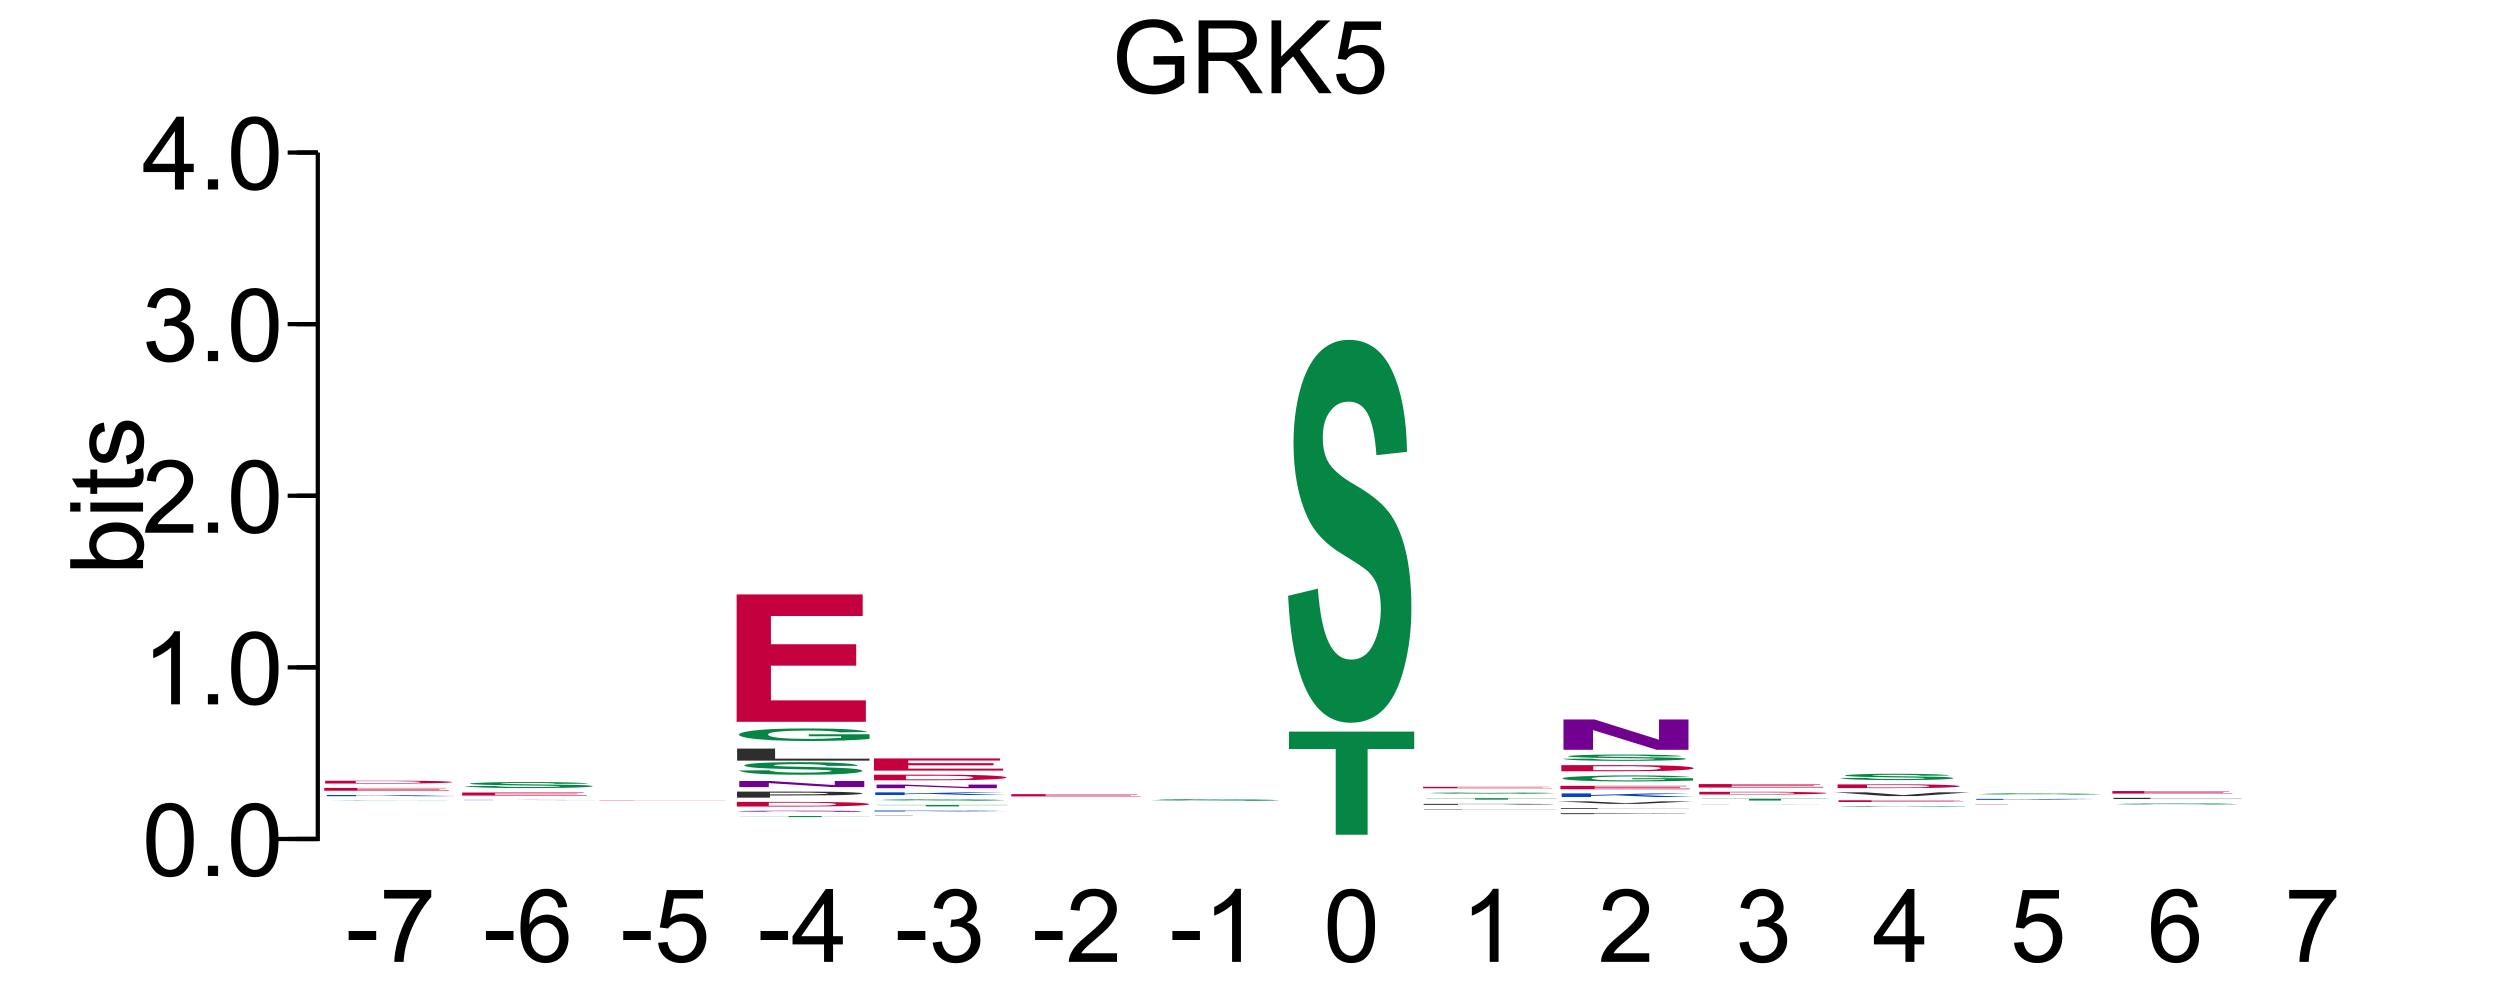 <?xml version="1.0" encoding="UTF-8"?>
<svg xmlns="http://www.w3.org/2000/svg" xmlns:xlink="http://www.w3.org/1999/xlink" width="295pt" height="119pt" viewBox="0 0 295 119" version="1.1">
<defs>
<g>
<symbol overflow="visible" id="glyph0-0">
<path style="stroke:none;" d="M 1.5 0 L 1.5 -7.5 L 7.5 -7.5 L 7.5 0 Z M 1.688 -0.188 L 7.312 -0.188 L 7.312 -7.312 L 1.688 -7.312 Z M 1.688 -0.188 "/>
</symbol>
<symbol overflow="visible" id="glyph0-1">
<path style="stroke:none;" d="M 4.953 -3.375 L 4.953 -4.375 L 8.578 -4.391 L 8.578 -1.203 C 8.023 -0.754 7.453 -0.414 6.859 -0.188 C 6.266 0.031 5.656 0.141 5.031 0.141 C 4.188 0.141 3.414 -0.035 2.719 -0.391 C 2.031 -0.754 1.508 -1.273 1.156 -1.953 C 0.812 -2.641 0.641 -3.406 0.641 -4.25 C 0.641 -5.094 0.812 -5.875 1.156 -6.594 C 1.508 -7.32 2.016 -7.859 2.672 -8.203 C 3.328 -8.555 4.082 -8.734 4.938 -8.734 C 5.562 -8.734 6.125 -8.633 6.625 -8.438 C 7.125 -8.238 7.516 -7.957 7.797 -7.594 C 8.086 -7.238 8.305 -6.77 8.453 -6.188 L 7.438 -5.906 C 7.301 -6.344 7.133 -6.688 6.938 -6.938 C 6.75 -7.188 6.477 -7.383 6.125 -7.531 C 5.77 -7.688 5.379 -7.766 4.953 -7.766 C 4.43 -7.766 3.977 -7.688 3.594 -7.531 C 3.219 -7.375 2.91 -7.164 2.672 -6.906 C 2.441 -6.645 2.266 -6.359 2.141 -6.047 C 1.922 -5.516 1.812 -4.941 1.812 -4.328 C 1.812 -3.555 1.941 -2.91 2.203 -2.391 C 2.473 -1.879 2.859 -1.5 3.359 -1.25 C 3.859 -1 4.395 -0.875 4.969 -0.875 C 5.457 -0.875 5.938 -0.969 6.406 -1.156 C 6.875 -1.352 7.227 -1.555 7.469 -1.766 L 7.469 -3.375 Z M 4.953 -3.375 "/>
</symbol>
<symbol overflow="visible" id="glyph0-2">
<path style="stroke:none;" d="M 0.938 0 L 0.938 -8.594 L 4.75 -8.594 C 5.52 -8.594 6.102 -8.516 6.5 -8.359 C 6.895 -8.203 7.211 -7.926 7.453 -7.531 C 7.691 -7.145 7.812 -6.719 7.812 -6.25 C 7.812 -5.633 7.613 -5.117 7.219 -4.703 C 6.82 -4.285 6.211 -4.02 5.391 -3.906 C 5.691 -3.758 5.922 -3.617 6.078 -3.484 C 6.41 -3.18 6.723 -2.801 7.016 -2.344 L 8.516 0 L 7.078 0 L 5.953 -1.781 C 5.617 -2.301 5.344 -2.695 5.125 -2.969 C 4.914 -3.238 4.723 -3.426 4.547 -3.531 C 4.379 -3.645 4.207 -3.727 4.031 -3.781 C 3.906 -3.801 3.695 -3.812 3.406 -3.812 L 2.078 -3.812 L 2.078 0 Z M 2.078 -4.797 L 4.531 -4.797 C 5.039 -4.797 5.441 -4.848 5.734 -4.953 C 6.035 -5.066 6.258 -5.238 6.406 -5.469 C 6.562 -5.707 6.641 -5.969 6.641 -6.25 C 6.641 -6.656 6.488 -6.988 6.188 -7.25 C 5.895 -7.508 5.43 -7.641 4.797 -7.641 L 2.078 -7.641 Z M 2.078 -4.797 "/>
</symbol>
<symbol overflow="visible" id="glyph0-3">
<path style="stroke:none;" d="M 0.875 0 L 0.875 -8.594 L 2.016 -8.594 L 2.016 -4.328 L 6.281 -8.594 L 7.828 -8.594 L 4.219 -5.109 L 7.984 0 L 6.484 0 L 3.422 -4.344 L 2.016 -2.984 L 2.016 0 Z M 0.875 0 "/>
</symbol>
<symbol overflow="visible" id="glyph0-4">
<path style="stroke:none;" d="M 0.5 -2.25 L 1.609 -2.344 C 1.691 -1.801 1.879 -1.395 2.172 -1.125 C 2.473 -0.852 2.836 -0.719 3.266 -0.719 C 3.766 -0.719 4.191 -0.91 4.547 -1.297 C 4.898 -1.68 5.078 -2.188 5.078 -2.812 C 5.078 -3.414 4.906 -3.891 4.562 -4.234 C 4.227 -4.586 3.785 -4.766 3.234 -4.766 C 2.898 -4.766 2.594 -4.688 2.312 -4.531 C 2.039 -4.375 1.828 -4.176 1.672 -3.938 L 0.688 -4.062 L 1.516 -8.469 L 5.797 -8.469 L 5.797 -7.469 L 2.359 -7.469 L 1.906 -5.156 C 2.414 -5.52 2.953 -5.703 3.516 -5.703 C 4.266 -5.703 4.895 -5.441 5.406 -4.922 C 5.926 -4.398 6.188 -3.727 6.188 -2.906 C 6.188 -2.133 5.961 -1.461 5.516 -0.891 C 4.961 -0.203 4.211 0.141 3.266 0.141 C 2.484 0.141 1.844 -0.078 1.344 -0.516 C 0.852 -0.953 0.57 -1.531 0.5 -2.25 Z M 0.5 -2.25 "/>
</symbol>
<symbol overflow="visible" id="glyph0-5">
<path style="stroke:none;" d="M 0.5 -4.234 C 0.5 -5.254 0.602 -6.07 0.812 -6.688 C 1.02 -7.312 1.328 -7.789 1.734 -8.125 C 2.148 -8.457 2.672 -8.625 3.297 -8.625 C 3.754 -8.625 4.156 -8.531 4.5 -8.344 C 4.852 -8.156 5.145 -7.883 5.375 -7.531 C 5.602 -7.188 5.781 -6.766 5.906 -6.266 C 6.031 -5.766 6.094 -5.086 6.094 -4.234 C 6.094 -3.223 5.988 -2.41 5.781 -1.797 C 5.582 -1.18 5.273 -0.703 4.859 -0.359 C 4.453 -0.023 3.93 0.141 3.297 0.141 C 2.473 0.141 1.82 -0.156 1.344 -0.75 C 0.781 -1.457 0.5 -2.617 0.5 -4.234 Z M 1.578 -4.234 C 1.578 -2.828 1.742 -1.891 2.078 -1.422 C 2.41 -0.953 2.816 -0.719 3.297 -0.719 C 3.785 -0.719 4.191 -0.953 4.516 -1.422 C 4.848 -1.891 5.016 -2.828 5.016 -4.234 C 5.016 -5.648 4.848 -6.586 4.516 -7.047 C 4.191 -7.516 3.781 -7.75 3.281 -7.75 C 2.801 -7.75 2.414 -7.547 2.125 -7.141 C 1.758 -6.617 1.578 -5.648 1.578 -4.234 Z M 1.578 -4.234 "/>
</symbol>
<symbol overflow="visible" id="glyph0-6">
<path style="stroke:none;" d="M 1.094 0 L 1.094 -1.203 L 2.297 -1.203 L 2.297 0 Z M 1.094 0 "/>
</symbol>
<symbol overflow="visible" id="glyph0-7">
<path style="stroke:none;" d="M 4.469 0 L 3.422 0 L 3.422 -6.719 C 3.16 -6.477 2.82 -6.234 2.406 -5.984 C 2 -5.742 1.633 -5.566 1.312 -5.453 L 1.312 -6.469 C 1.895 -6.75 2.406 -7.082 2.844 -7.469 C 3.289 -7.863 3.609 -8.25 3.797 -8.625 L 4.469 -8.625 Z M 4.469 0 "/>
</symbol>
<symbol overflow="visible" id="glyph0-8">
<path style="stroke:none;" d="M 6.047 -1.016 L 6.047 0 L 0.359 0 C 0.359 -0.25 0.398 -0.492 0.484 -0.734 C 0.629 -1.117 0.859 -1.5 1.172 -1.875 C 1.492 -2.25 1.957 -2.68 2.562 -3.172 C 3.5 -3.941 4.129 -4.551 4.453 -5 C 4.785 -5.445 4.953 -5.867 4.953 -6.266 C 4.953 -6.68 4.801 -7.031 4.5 -7.312 C 4.195 -7.602 3.805 -7.75 3.328 -7.75 C 2.816 -7.75 2.41 -7.598 2.109 -7.297 C 1.805 -6.992 1.648 -6.57 1.641 -6.031 L 0.562 -6.141 C 0.633 -6.953 0.91 -7.566 1.391 -7.984 C 1.879 -8.41 2.535 -8.625 3.359 -8.625 C 4.18 -8.625 4.832 -8.395 5.312 -7.938 C 5.789 -7.477 6.031 -6.91 6.031 -6.234 C 6.031 -5.891 5.957 -5.551 5.812 -5.219 C 5.676 -4.895 5.441 -4.547 5.109 -4.172 C 4.785 -3.805 4.25 -3.305 3.5 -2.672 C 2.863 -2.141 2.453 -1.773 2.266 -1.578 C 2.086 -1.391 1.941 -1.203 1.828 -1.016 Z M 6.047 -1.016 "/>
</symbol>
<symbol overflow="visible" id="glyph0-9">
<path style="stroke:none;" d="M 0.5 -2.266 L 1.562 -2.406 C 1.676 -1.812 1.879 -1.379 2.172 -1.109 C 2.461 -0.848 2.816 -0.719 3.234 -0.719 C 3.734 -0.719 4.156 -0.891 4.5 -1.234 C 4.844 -1.578 5.016 -2.004 5.016 -2.516 C 5.016 -2.992 4.852 -3.391 4.531 -3.703 C 4.219 -4.023 3.816 -4.188 3.328 -4.188 C 3.129 -4.188 2.879 -4.145 2.578 -4.062 L 2.703 -5 C 2.773 -4.988 2.832 -4.984 2.875 -4.984 C 3.32 -4.984 3.723 -5.098 4.078 -5.328 C 4.441 -5.566 4.625 -5.93 4.625 -6.422 C 4.625 -6.805 4.492 -7.125 4.234 -7.375 C 3.973 -7.633 3.633 -7.766 3.219 -7.766 C 2.812 -7.766 2.469 -7.633 2.188 -7.375 C 1.914 -7.113 1.742 -6.727 1.672 -6.219 L 0.609 -6.406 C 0.734 -7.102 1.023 -7.645 1.484 -8.031 C 1.941 -8.426 2.508 -8.625 3.188 -8.625 C 3.656 -8.625 4.086 -8.52 4.484 -8.312 C 4.879 -8.113 5.18 -7.844 5.391 -7.5 C 5.598 -7.156 5.703 -6.785 5.703 -6.391 C 5.703 -6.023 5.602 -5.688 5.406 -5.375 C 5.207 -5.07 4.914 -4.832 4.531 -4.656 C 5.031 -4.539 5.422 -4.297 5.703 -3.922 C 5.984 -3.555 6.125 -3.094 6.125 -2.531 C 6.125 -1.781 5.848 -1.145 5.297 -0.625 C 4.754 -0.102 4.066 0.156 3.234 0.156 C 2.484 0.156 1.859 -0.066 1.359 -0.516 C 0.859 -0.973 0.57 -1.555 0.5 -2.266 Z M 0.5 -2.266 "/>
</symbol>
<symbol overflow="visible" id="glyph0-10">
<path style="stroke:none;" d="M 3.875 0 L 3.875 -2.062 L 0.156 -2.062 L 0.156 -3.031 L 4.078 -8.594 L 4.938 -8.594 L 4.938 -3.031 L 6.094 -3.031 L 6.094 -2.062 L 4.938 -2.062 L 4.938 0 Z M 3.875 -3.031 L 3.875 -6.891 L 1.188 -3.031 Z M 3.875 -3.031 "/>
</symbol>
<symbol overflow="visible" id="glyph0-11">
<path style="stroke:none;" d="M 0.375 -2.578 L 0.375 -3.641 L 3.625 -3.641 L 3.625 -2.578 Z M 0.375 -2.578 "/>
</symbol>
<symbol overflow="visible" id="glyph0-12">
<path style="stroke:none;" d="M 0.562 -7.469 L 0.562 -8.484 L 6.125 -8.484 L 6.125 -7.656 C 5.582 -7.07 5.039 -6.297 4.5 -5.328 C 3.969 -4.367 3.555 -3.379 3.266 -2.359 C 3.047 -1.641 2.91 -0.852 2.859 0 L 1.766 0 C 1.773 -0.676 1.906 -1.492 2.156 -2.453 C 2.414 -3.41 2.781 -4.332 3.25 -5.219 C 3.727 -6.102 4.238 -6.852 4.781 -7.469 Z M 0.562 -7.469 "/>
</symbol>
<symbol overflow="visible" id="glyph0-13">
<path style="stroke:none;" d="M 5.969 -6.484 L 4.922 -6.406 C 4.828 -6.82 4.695 -7.125 4.531 -7.312 C 4.238 -7.613 3.883 -7.766 3.469 -7.766 C 3.133 -7.766 2.836 -7.672 2.578 -7.484 C 2.254 -7.234 1.992 -6.875 1.797 -6.406 C 1.609 -5.945 1.508 -5.289 1.5 -4.438 C 1.75 -4.82 2.055 -5.109 2.422 -5.297 C 2.797 -5.484 3.188 -5.578 3.594 -5.578 C 4.289 -5.578 4.883 -5.316 5.375 -4.797 C 5.875 -4.273 6.125 -3.609 6.125 -2.797 C 6.125 -2.254 6.004 -1.75 5.766 -1.281 C 5.535 -0.82 5.219 -0.469 4.812 -0.219 C 4.406 0.02 3.945 0.141 3.438 0.141 C 2.551 0.141 1.832 -0.18 1.281 -0.828 C 0.727 -1.473 0.453 -2.535 0.453 -4.016 C 0.453 -5.68 0.758 -6.891 1.375 -7.641 C 1.906 -8.297 2.625 -8.625 3.531 -8.625 C 4.207 -8.625 4.758 -8.43 5.188 -8.047 C 5.625 -7.672 5.883 -7.148 5.969 -6.484 Z M 1.672 -2.781 C 1.672 -2.414 1.742 -2.066 1.891 -1.734 C 2.047 -1.41 2.258 -1.16 2.531 -0.984 C 2.812 -0.805 3.109 -0.719 3.422 -0.719 C 3.859 -0.719 4.238 -0.895 4.562 -1.25 C 4.883 -1.613 5.047 -2.102 5.047 -2.719 C 5.047 -3.312 4.883 -3.781 4.562 -4.125 C 4.25 -4.469 3.852 -4.641 3.375 -4.641 C 2.895 -4.641 2.488 -4.469 2.156 -4.125 C 1.832 -3.781 1.672 -3.332 1.672 -2.781 Z M 1.672 -2.781 "/>
</symbol>
<symbol overflow="visible" id="glyph1-0">
<path style="stroke:none;" d="M 0 -1.5 L -7.5 -1.5 L -7.5 -7.5 L 0 -7.5 Z M -0.188 -1.688 L -0.188 -7.312 L -7.312 -7.312 L -7.312 -1.688 Z M -0.188 -1.688 "/>
</symbol>
<symbol overflow="visible" id="glyph1-1">
<path style="stroke:none;" d="M 0 -1.766 L 0 -0.781 L -8.594 -0.781 L -8.594 -1.844 L -5.531 -1.844 C -6.082 -2.289 -6.359 -2.859 -6.359 -3.547 C -6.359 -3.93 -6.281 -4.289 -6.125 -4.625 C -5.977 -4.969 -5.766 -5.25 -5.484 -5.469 C -5.203 -5.695 -4.863 -5.875 -4.469 -6 C -4.07 -6.125 -3.648 -6.188 -3.203 -6.188 C -2.141 -6.188 -1.316 -5.922 -0.734 -5.391 C -0.148 -4.859 0.141 -4.227 0.141 -3.5 C 0.141 -2.758 -0.164 -2.18 -0.781 -1.766 Z M -3.156 -1.75 C -2.414 -1.75 -1.879 -1.852 -1.547 -2.062 C -1.004 -2.395 -0.734 -2.844 -0.734 -3.406 C -0.734 -3.863 -0.93 -4.258 -1.328 -4.594 C -1.723 -4.938 -2.32 -5.109 -3.125 -5.109 C -3.938 -5.109 -4.535 -4.945 -4.922 -4.625 C -5.305 -4.301 -5.5 -3.91 -5.5 -3.453 C -5.5 -2.992 -5.297 -2.594 -4.891 -2.25 C -4.492 -1.914 -3.914 -1.75 -3.156 -1.75 Z M -3.156 -1.75 "/>
</symbol>
<symbol overflow="visible" id="glyph1-2">
<path style="stroke:none;" d="M -7.375 -0.797 L -8.594 -0.797 L -8.594 -1.859 L -7.375 -1.859 Z M 0 -0.797 L -6.219 -0.797 L -6.219 -1.859 L 0 -1.859 Z M 0 -0.797 "/>
</symbol>
<symbol overflow="visible" id="glyph1-3">
<path style="stroke:none;" d="M -0.938 -3.094 L -0.016 -3.25 C 0.047 -2.945 0.078 -2.68 0.078 -2.453 C 0.078 -2.066 0.02 -1.77 -0.094 -1.562 C -0.219 -1.352 -0.379 -1.203 -0.578 -1.109 C -0.773 -1.023 -1.191 -0.984 -1.828 -0.984 L -5.406 -0.984 L -5.406 -0.219 L -6.219 -0.219 L -6.219 -0.984 L -7.766 -0.984 L -8.391 -2.031 L -6.219 -2.031 L -6.219 -3.094 L -5.406 -3.094 L -5.406 -2.031 L -1.766 -2.031 C -1.461 -2.031 -1.27 -2.047 -1.188 -2.078 C -1.102 -2.117 -1.035 -2.18 -0.984 -2.266 C -0.93 -2.348 -0.906 -2.469 -0.906 -2.625 C -0.906 -2.75 -0.914 -2.906 -0.938 -3.094 Z M -0.938 -3.094 "/>
</symbol>
<symbol overflow="visible" id="glyph1-4">
<path style="stroke:none;" d="M -1.859 -0.375 L -2.016 -1.406 C -1.598 -1.469 -1.281 -1.629 -1.062 -1.891 C -0.844 -2.16 -0.734 -2.539 -0.734 -3.031 C -0.734 -3.508 -0.828 -3.863 -1.016 -4.094 C -1.211 -4.332 -1.445 -4.453 -1.719 -4.453 C -1.957 -4.453 -2.145 -4.348 -2.281 -4.141 C -2.375 -3.992 -2.492 -3.633 -2.641 -3.062 C -2.836 -2.289 -3.004 -1.754 -3.141 -1.453 C -3.285 -1.16 -3.484 -0.938 -3.734 -0.781 C -3.984 -0.625 -4.266 -0.547 -4.578 -0.547 C -4.848 -0.547 -5.102 -0.609 -5.344 -0.734 C -5.582 -0.859 -5.781 -1.031 -5.938 -1.25 C -6.051 -1.414 -6.148 -1.641 -6.234 -1.922 C -6.316 -2.203 -6.359 -2.508 -6.359 -2.844 C -6.359 -3.32 -6.285 -3.742 -6.141 -4.109 C -6.004 -4.484 -5.816 -4.758 -5.578 -4.938 C -5.336 -5.113 -5.02 -5.234 -4.625 -5.297 L -4.484 -4.266 C -4.797 -4.223 -5.039 -4.086 -5.219 -3.859 C -5.406 -3.641 -5.5 -3.32 -5.5 -2.906 C -5.5 -2.426 -5.414 -2.082 -5.25 -1.875 C -5.094 -1.664 -4.906 -1.562 -4.688 -1.562 C -4.551 -1.562 -4.43 -1.602 -4.328 -1.688 C -4.211 -1.781 -4.117 -1.914 -4.047 -2.094 C -4.004 -2.195 -3.914 -2.508 -3.781 -3.031 C -3.57 -3.781 -3.406 -4.301 -3.281 -4.594 C -3.156 -4.883 -2.973 -5.113 -2.734 -5.281 C -2.492 -5.445 -2.191 -5.531 -1.828 -5.531 C -1.473 -5.531 -1.141 -5.426 -0.828 -5.219 C -0.523 -5.02 -0.285 -4.727 -0.109 -4.344 C 0.055 -3.957 0.141 -3.52 0.141 -3.031 C 0.141 -2.219 -0.023 -1.598 -0.359 -1.172 C -0.703 -0.754 -1.203 -0.488 -1.859 -0.375 Z M -1.859 -0.375 "/>
</symbol>
<symbol overflow="visible" id="glyph2-0">
<path style="stroke:none;" d="M 3.125 0 L 3.125 -0.016 L 15.625 -0.016 L 15.625 0 Z M 3.516 0 L 15.234 0 L 15.234 -0.016 L 3.516 -0.016 Z M 3.516 0 "/>
</symbol>
<symbol overflow="visible" id="glyph2-1">
<path style="stroke:none;" d="M 0.906 -0.016 L 4.422 -0.016 C 4.629 -0.004 5.055 0 5.703 0 C 6.348 0 7.223 0 8.328 0 C 9.492 0 10.367 0 10.953 0 C 11.547 0 11.844 0 11.844 0 C 11.844 -0.008 11.719 -0.016 11.469 -0.016 C 11.219 -0.016 10.785 -0.016 10.172 -0.016 C 9.742 -0.016 8.781 -0.016 7.281 -0.016 C 5.344 -0.016 3.984 -0.016 3.203 -0.016 C 2.098 -0.016 1.547 -0.016 1.547 -0.016 C 1.547 -0.016 1.801 -0.016 2.312 -0.016 C 2.832 -0.023 3.578 -0.031 4.547 -0.031 C 5.523 -0.031 6.703 -0.031 8.078 -0.031 C 10.328 -0.031 12.02 -0.023 13.156 -0.016 C 14.289 -0.016 14.883 -0.016 14.938 -0.016 L 11.328 -0.016 C 11.172 -0.016 10.836 -0.016 10.328 -0.016 C 9.828 -0.016 9.066 -0.016 8.047 -0.016 C 6.992 -0.016 6.172 -0.016 5.578 -0.016 C 5.191 -0.016 5 -0.016 5 -0.016 C 5 -0.016 5.18 -0.016 5.547 -0.016 C 5.992 -0.016 7.098 -0.016 8.859 -0.016 C 10.617 -0.016 11.922 -0.016 12.766 -0.016 C 13.609 -0.016 14.266 -0.016 14.734 -0.016 C 15.211 -0.016 15.453 -0.008 15.453 0 C 15.453 0 15.164 0 14.594 0 C 14.031 0 13.227 0 12.188 0 C 11.145 0 9.844 0 8.281 0 C 6.02 0 4.281 0 3.062 0 C 1.852 0 1.133 -0.004 0.906 -0.016 Z M 0.906 -0.016 "/>
</symbol>
<symbol overflow="visible" id="glyph3-0">
<path style="stroke:none;" d="M 3 0 L 3 -0.125 L 15 -0.125 L 15 0 Z M 3.375 0 L 14.625 0 L 14.625 -0.125 L 3.375 -0.125 Z M 3.375 0 "/>
</symbol>
<symbol overflow="visible" id="glyph3-1">
<path style="stroke:none;" d="M 1.797 0 L 1.797 -0.141 L 5.266 -0.141 L 5.266 -0.078 L 12.266 -0.141 L 16.938 -0.141 L 10.469 -0.094 L 17.281 0 L 12.797 0 L 8.078 -0.078 L 5.266 -0.047 L 5.266 0 Z M 1.797 0 "/>
</symbol>
<symbol overflow="visible" id="glyph4-0">
<path style="stroke:none;" d="M 3.375 0 L 3.375 -0.281 L 16.875 -0.281 L 16.875 0 Z M 3.797 0 L 16.453 0 L 16.453 -0.281 L 3.797 -0.281 Z M 3.797 0 "/>
</symbol>
<symbol overflow="visible" id="glyph4-1">
<path style="stroke:none;" d="M 1.969 0 L 1.969 -0.328 L 16.297 -0.328 L 16.297 -0.281 L 5.859 -0.281 L 5.859 -0.203 L 15.562 -0.203 L 15.562 -0.141 L 5.859 -0.141 L 5.859 -0.062 L 16.672 -0.062 L 16.672 0 Z M 1.969 0 "/>
</symbol>
<symbol overflow="visible" id="glyph5-0">
<path style="stroke:none;" d="M 3.125 0 L 3.125 -0.281 L 15.625 -0.281 L 15.625 0 Z M 3.516 0 L 15.234 0 L 15.234 -0.281 L 3.516 -0.281 Z M 3.516 0 "/>
</symbol>
<symbol overflow="visible" id="glyph5-1">
<path style="stroke:none;" d="M 1.812 -0.328 L 8.406 -0.328 C 9.895 -0.328 11.031 -0.328 11.812 -0.328 C 12.863 -0.316 13.766 -0.305 14.516 -0.297 C 15.266 -0.285 15.832 -0.266 16.219 -0.234 C 16.613 -0.211 16.812 -0.188 16.812 -0.156 C 16.812 -0.133 16.629 -0.113 16.266 -0.094 C 15.816 -0.07 15.176 -0.051 14.344 -0.031 C 13.719 -0.02 12.867 -0.008 11.797 0 C 11.004 0 9.941 0 8.609 0 L 1.812 0 Z M 5.422 -0.281 L 5.422 -0.062 L 8.125 -0.062 C 9.125 -0.062 9.848 -0.062 10.297 -0.062 C 10.891 -0.062 11.379 -0.062 11.766 -0.062 C 12.148 -0.07 12.461 -0.082 12.703 -0.094 C 12.953 -0.113 13.078 -0.141 13.078 -0.172 C 13.078 -0.191 12.953 -0.207 12.703 -0.219 C 12.461 -0.238 12.117 -0.25 11.672 -0.25 C 11.234 -0.258 10.68 -0.27 10.016 -0.281 C 9.504 -0.281 8.516 -0.281 7.047 -0.281 Z M 5.422 -0.281 "/>
</symbol>
<symbol overflow="visible" id="glyph6-0">
<path style="stroke:none;" d="M 3 0 L 3 -0.031 L 15 -0.031 L 15 0 Z M 3.375 0 L 14.625 0 L 14.625 -0.031 L 3.375 -0.031 Z M 3.375 0 "/>
</symbol>
<symbol overflow="visible" id="glyph6-1">
<path style="stroke:none;" d="M 1.797 0 L 1.797 -0.031 L 5.266 -0.031 L 5.266 -0.016 L 12.266 -0.031 L 16.938 -0.031 L 10.469 -0.016 L 17.281 0 L 12.797 0 L 8.078 -0.016 L 5.266 -0.016 L 5.266 0 Z M 1.797 0 "/>
</symbol>
<symbol overflow="visible" id="glyph7-0">
<path style="stroke:none;" d="M 3.375 0 L 3.375 -0.312 L 16.875 -0.312 L 16.875 0 Z M 3.797 -0.016 L 16.453 -0.016 L 16.453 -0.312 L 3.797 -0.312 Z M 3.797 -0.016 "/>
</symbol>
<symbol overflow="visible" id="glyph7-1">
<path style="stroke:none;" d="M 1.969 0 L 1.969 -0.359 L 16.297 -0.359 L 16.297 -0.297 L 5.859 -0.297 L 5.859 -0.219 L 15.562 -0.219 L 15.562 -0.156 L 5.859 -0.156 L 5.859 -0.062 L 16.672 -0.062 L 16.672 0 Z M 1.969 0 "/>
</symbol>
<symbol overflow="visible" id="glyph8-0">
<path style="stroke:none;" d="M 3.25 0 L 3.25 -0.594 L 16.25 -0.594 L 16.25 0 Z M 3.656 -0.016 L 15.844 -0.016 L 15.844 -0.594 L 3.656 -0.594 Z M 3.656 -0.016 "/>
</symbol>
<symbol overflow="visible" id="glyph8-1">
<path style="stroke:none;" d="M 0.938 -0.219 L 4.594 -0.234 C 4.812 -0.191 5.254 -0.16 5.922 -0.141 C 6.598 -0.117 7.508 -0.109 8.656 -0.109 C 9.863 -0.109 10.773 -0.117 11.391 -0.141 C 12.004 -0.16 12.312 -0.18 12.312 -0.203 C 12.312 -0.211 12.18 -0.223 11.922 -0.234 C 11.672 -0.242 11.223 -0.254 10.578 -0.266 C 10.141 -0.273 9.133 -0.285 7.562 -0.297 C 5.551 -0.316 4.141 -0.344 3.328 -0.375 C 2.18 -0.406 1.609 -0.453 1.609 -0.516 C 1.609 -0.547 1.875 -0.57 2.406 -0.594 C 2.945 -0.625 3.723 -0.648 4.734 -0.672 C 5.754 -0.691 6.977 -0.703 8.406 -0.703 C 10.738 -0.703 12.492 -0.68 13.672 -0.641 C 14.859 -0.609 15.484 -0.562 15.547 -0.5 L 11.781 -0.484 C 11.625 -0.523 11.281 -0.551 10.75 -0.562 C 10.219 -0.582 9.422 -0.594 8.359 -0.594 C 7.273 -0.594 6.422 -0.582 5.797 -0.562 C 5.398 -0.551 5.203 -0.535 5.203 -0.516 C 5.203 -0.504 5.391 -0.492 5.766 -0.484 C 6.234 -0.461 7.379 -0.441 9.203 -0.422 C 11.035 -0.41 12.391 -0.395 13.266 -0.375 C 14.148 -0.363 14.836 -0.344 15.328 -0.312 C 15.828 -0.281 16.078 -0.242 16.078 -0.203 C 16.078 -0.16 15.781 -0.125 15.188 -0.094 C 14.594 -0.062 13.754 -0.035 12.672 -0.016 C 11.586 0.004 10.238 0.016 8.625 0.016 C 6.27 0.016 4.461 -0.004 3.203 -0.047 C 1.941 -0.086 1.188 -0.145 0.938 -0.219 Z M 0.938 -0.219 "/>
</symbol>
<symbol overflow="visible" id="glyph9-0">
<path style="stroke:none;" d="M 3.5 0 L 3.5 -0.016 L 17.5 -0.016 L 17.5 0 Z M 3.938 0 L 17.062 0 L 17.062 -0.016 L 3.938 -0.016 Z M 3.938 0 "/>
</symbol>
<symbol overflow="visible" id="glyph9-1">
<path style="stroke:none;" d="M 2.031 0 L 2.031 -0.031 L 16.906 -0.031 L 16.906 -0.016 L 6.078 -0.016 L 16.141 -0.016 L 6.078 -0.016 L 6.078 0 L 17.281 0 Z M 2.031 0 "/>
</symbol>
<symbol overflow="visible" id="glyph10-0">
<path style="stroke:none;" d="M 3.375 0 L 3.375 -0.109 L 16.875 -0.109 L 16.875 0 Z M 3.797 0 L 16.453 0 L 16.453 -0.109 L 3.797 -0.109 Z M 3.797 0 "/>
</symbol>
<symbol overflow="visible" id="glyph10-1">
<path style="stroke:none;" d="M 6.312 0 L 6.312 -0.109 L 0.578 -0.109 L 0.578 -0.125 L 15.938 -0.125 L 15.938 -0.109 L 10.219 -0.109 L 10.219 0 Z M 6.312 0 "/>
</symbol>
<symbol overflow="visible" id="glyph11-0">
<path style="stroke:none;" d="M 2.625 0 L 2.625 -0.109 L 13.125 -0.109 L 13.125 0 Z M 2.953 0 L 12.797 0 L 12.797 -0.094 L 2.953 -0.094 Z M 2.953 0 "/>
</symbol>
<symbol overflow="visible" id="glyph11-1">
<path style="stroke:none;" d="M 13.625 -0.016 C 14.375 -0.004 15.188 0 16.062 0 L 14.938 0.016 C 14.477 0.016 14.031 0.008 13.594 0 C 13.5 0 12.828 0 11.578 0 C 10.586 0 9.5 0 8.312 0 C 6 0 4.188 -0.004 2.875 -0.016 C 1.562 -0.023 0.906 -0.039 0.906 -0.062 C 0.906 -0.082 1.562 -0.098 2.875 -0.109 C 4.188 -0.117 5.969 -0.125 8.219 -0.125 C 10.445 -0.125 12.211 -0.117 13.516 -0.109 C 14.828 -0.098 15.484 -0.082 15.484 -0.062 C 15.484 -0.051 15.301 -0.039 14.938 -0.031 C 14.664 -0.02 14.227 -0.016 13.625 -0.016 Z M 11.188 -0.031 C 11.57 -0.031 11.863 -0.031 12.062 -0.031 C 12.258 -0.039 12.359 -0.051 12.359 -0.062 C 12.359 -0.07 11.973 -0.078 11.203 -0.078 C 10.441 -0.086 9.441 -0.094 8.203 -0.094 C 6.961 -0.094 5.957 -0.086 5.188 -0.078 C 4.426 -0.078 4.047 -0.07 4.047 -0.062 C 4.047 -0.039 4.426 -0.023 5.188 -0.016 C 5.957 -0.016 6.93 -0.016 8.109 -0.016 C 8.547 -0.016 8.961 -0.016 9.359 -0.016 C 8.734 -0.016 8.102 -0.02 7.469 -0.031 L 8.328 -0.047 C 9.328 -0.035 10.281 -0.031 11.188 -0.031 Z M 11.188 -0.031 "/>
</symbol>
<symbol overflow="visible" id="glyph12-0">
<path style="stroke:none;" d="M 3.25 0 L 3.25 -0.469 L 16.25 -0.469 L 16.25 0 Z M 3.656 -0.016 L 15.844 -0.016 L 15.844 -0.469 L 3.656 -0.469 Z M 3.656 -0.016 "/>
</symbol>
<symbol overflow="visible" id="glyph12-1">
<path style="stroke:none;" d="M 1.875 -0.547 L 8.75 -0.547 C 10.301 -0.547 11.484 -0.539 12.297 -0.531 C 13.379 -0.52 14.312 -0.504 15.094 -0.484 C 15.875 -0.461 16.469 -0.43 16.875 -0.391 C 17.281 -0.359 17.484 -0.316 17.484 -0.266 C 17.484 -0.223 17.289 -0.188 16.906 -0.156 C 16.445 -0.113 15.785 -0.082 14.922 -0.062 C 14.266 -0.039 13.383 -0.023 12.281 -0.016 C 11.445 -0.004 10.336 0 8.953 0 L 1.875 0 Z M 5.641 -0.453 L 5.641 -0.094 L 8.438 -0.094 C 9.488 -0.094 10.25 -0.094 10.719 -0.094 C 11.32 -0.102 11.82 -0.109 12.219 -0.109 C 12.625 -0.117 12.953 -0.141 13.203 -0.172 C 13.461 -0.203 13.594 -0.234 13.594 -0.266 C 13.594 -0.305 13.461 -0.336 13.203 -0.359 C 12.953 -0.391 12.598 -0.41 12.141 -0.422 C 11.691 -0.43 11.113 -0.441 10.406 -0.453 C 9.883 -0.453 8.859 -0.453 7.328 -0.453 Z M 5.641 -0.453 "/>
</symbol>
<symbol overflow="visible" id="glyph13-0">
<path style="stroke:none;" d="M 3.375 0 L 3.375 -0.625 L 16.875 -0.625 L 16.875 0 Z M 3.797 -0.016 L 16.453 -0.016 L 16.453 -0.609 L 3.797 -0.609 Z M 3.797 -0.016 "/>
</symbol>
<symbol overflow="visible" id="glyph13-1">
<path style="stroke:none;" d="M 1.969 0 L 1.969 -0.719 L 8.234 -0.719 C 10.598 -0.719 12.145 -0.711 12.875 -0.703 C 13.977 -0.691 14.898 -0.664 15.641 -0.625 C 16.391 -0.594 16.766 -0.551 16.766 -0.5 C 16.766 -0.457 16.551 -0.422 16.125 -0.391 C 15.695 -0.359 15.148 -0.332 14.484 -0.312 C 13.816 -0.289 13.141 -0.281 12.453 -0.281 C 11.523 -0.27 10.176 -0.266 8.406 -0.266 L 5.859 -0.266 L 5.859 0 Z M 5.859 -0.594 L 5.859 -0.391 L 8 -0.391 C 9.539 -0.391 10.566 -0.395 11.078 -0.406 C 11.598 -0.414 12.004 -0.426 12.297 -0.438 C 12.598 -0.457 12.75 -0.477 12.75 -0.5 C 12.75 -0.52 12.539 -0.535 12.125 -0.547 C 11.719 -0.566 11.195 -0.582 10.562 -0.594 C 10.094 -0.594 9.156 -0.594 7.75 -0.594 Z M 5.859 -0.594 "/>
</symbol>
<symbol overflow="visible" id="glyph14-0">
<path style="stroke:none;" d="M 3.25 0 L 3.25 -0.625 L 16.25 -0.625 L 16.25 0 Z M 3.656 -0.016 L 15.844 -0.016 L 15.844 -0.609 L 3.656 -0.609 Z M 3.656 -0.016 "/>
</symbol>
<symbol overflow="visible" id="glyph14-1">
<path style="stroke:none;" d="M 1.938 0 L 1.938 -0.719 L 5.594 -0.719 L 13.203 -0.234 L 13.203 -0.719 L 16.688 -0.719 L 16.688 0 L 12.922 0 L 5.422 -0.469 L 5.422 0 Z M 1.938 0 "/>
</symbol>
<symbol overflow="visible" id="glyph15-0">
<path style="stroke:none;" d="M 3.125 0 L 3.125 -1.25 L 15.625 -1.25 L 15.625 0 Z M 3.516 -0.031 L 15.234 -0.031 L 15.234 -1.219 L 3.516 -1.219 Z M 3.516 -0.031 "/>
</symbol>
<symbol overflow="visible" id="glyph15-1">
<path style="stroke:none;" d="M 0.906 -0.469 L 4.422 -0.5 C 4.629 -0.406 5.055 -0.332 5.703 -0.281 C 6.348 -0.238 7.223 -0.219 8.328 -0.219 C 9.492 -0.219 10.367 -0.238 10.953 -0.281 C 11.547 -0.32 11.844 -0.367 11.844 -0.422 C 11.844 -0.453 11.719 -0.477 11.469 -0.5 C 11.219 -0.52 10.785 -0.539 10.172 -0.562 C 9.742 -0.57 8.781 -0.594 7.281 -0.625 C 5.344 -0.664 3.984 -0.711 3.203 -0.766 C 2.098 -0.848 1.547 -0.945 1.547 -1.062 C 1.547 -1.133 1.801 -1.203 2.312 -1.266 C 2.832 -1.328 3.578 -1.375 4.547 -1.406 C 5.523 -1.438 6.703 -1.453 8.078 -1.453 C 10.328 -1.453 12.02 -1.41 13.156 -1.328 C 14.289 -1.254 14.883 -1.148 14.938 -1.016 L 11.328 -1.016 C 11.172 -1.086 10.836 -1.141 10.328 -1.172 C 9.828 -1.203 9.066 -1.219 8.047 -1.219 C 6.992 -1.219 6.172 -1.203 5.578 -1.172 C 5.191 -1.141 5 -1.109 5 -1.078 C 5 -1.047 5.18 -1.016 5.547 -0.984 C 5.992 -0.953 7.098 -0.922 8.859 -0.891 C 10.617 -0.859 11.922 -0.82 12.766 -0.781 C 13.609 -0.75 14.266 -0.703 14.734 -0.641 C 15.211 -0.578 15.453 -0.504 15.453 -0.422 C 15.453 -0.336 15.164 -0.258 14.594 -0.188 C 14.031 -0.113 13.227 -0.055 12.188 -0.016 C 11.145 0.016 9.844 0.031 8.281 0.031 C 6.02 0.031 4.281 -0.008 3.062 -0.094 C 1.852 -0.176 1.133 -0.301 0.906 -0.469 Z M 0.906 -0.469 "/>
</symbol>
<symbol overflow="visible" id="glyph16-0">
<path style="stroke:none;" d="M 3.875 0 L 3.875 -1.25 L 19.375 -1.25 L 19.375 0 Z M 4.359 -0.031 L 18.891 -0.031 L 18.891 -1.219 L 4.359 -1.219 Z M 4.359 -0.031 "/>
</symbol>
<symbol overflow="visible" id="glyph16-1">
<path style="stroke:none;" d="M 2.375 0 L 2.375 -1.422 L 6.859 -1.422 L 6.859 -0.234 L 18 -0.234 L 18 0 Z M 2.375 0 "/>
</symbol>
<symbol overflow="visible" id="glyph17-0">
<path style="stroke:none;" d="M 2.875 0 L 2.875 -1.25 L 14.375 -1.25 L 14.375 0 Z M 3.234 -0.031 L 14.016 -0.031 L 14.016 -1.219 L 3.234 -1.219 Z M 3.234 -0.031 "/>
</symbol>
<symbol overflow="visible" id="glyph17-1">
<path style="stroke:none;" d="M 9.328 -0.531 L 9.328 -0.766 L 16.5 -0.766 L 16.5 -0.203 C 15.801 -0.141 14.789 -0.082 13.469 -0.031 C 12.145 0.008 10.805 0.031 9.453 0.031 C 7.734 0.031 6.234 0 4.953 -0.062 C 3.672 -0.133 2.707 -0.227 2.062 -0.344 C 1.414 -0.457 1.094 -0.582 1.094 -0.719 C 1.094 -0.863 1.453 -0.992 2.172 -1.109 C 2.891 -1.234 3.941 -1.328 5.328 -1.391 C 6.391 -1.43 7.707 -1.453 9.281 -1.453 C 11.32 -1.453 12.914 -1.414 14.062 -1.344 C 15.219 -1.27 15.957 -1.164 16.281 -1.031 L 12.984 -0.984 C 12.754 -1.055 12.316 -1.109 11.672 -1.141 C 11.035 -1.18 10.238 -1.203 9.281 -1.203 C 7.82 -1.203 6.664 -1.16 5.812 -1.078 C 4.957 -1.004 4.531 -0.891 4.531 -0.734 C 4.531 -0.566 4.961 -0.438 5.828 -0.344 C 6.691 -0.258 7.832 -0.219 9.25 -0.219 C 9.938 -0.219 10.629 -0.227 11.328 -0.25 C 12.035 -0.281 12.641 -0.312 13.141 -0.344 L 13.141 -0.531 Z M 9.328 -0.531 "/>
</symbol>
<symbol overflow="visible" id="glyph18-0">
<path style="stroke:none;" d="M 3.5 0 L 3.5 -13.125 L 17.5 -13.125 L 17.5 0 Z M 3.938 -0.328 L 17.062 -0.328 L 17.062 -12.797 L 3.938 -12.797 Z M 3.938 -0.328 "/>
</symbol>
<symbol overflow="visible" id="glyph18-1">
<path style="stroke:none;" d="M 2.031 0 L 2.031 -15.031 L 16.906 -15.031 L 16.906 -12.484 L 6.078 -12.484 L 6.078 -9.156 L 16.141 -9.156 L 16.141 -6.625 L 6.078 -6.625 L 6.078 -2.531 L 17.281 -2.531 L 17.281 0 Z M 2.031 0 "/>
</symbol>
<symbol overflow="visible" id="glyph19-0">
<path style="stroke:none;" d="M 3.875 0 L 3.875 -0.031 L 19.375 -0.031 L 19.375 0 Z M 4.359 0 L 18.891 0 L 18.891 -0.031 L 4.359 -0.031 Z M 4.359 0 "/>
</symbol>
<symbol overflow="visible" id="glyph19-1">
<path style="stroke:none;" d="M 2.375 0 L 2.375 -0.031 L 6.859 -0.031 L 6.859 0 L 18 0 Z M 2.375 0 "/>
</symbol>
<symbol overflow="visible" id="glyph20-0">
<path style="stroke:none;" d="M 3.125 0 L 3.125 -0.094 L 15.625 -0.094 L 15.625 0 Z M 3.516 0 L 15.234 0 L 15.234 -0.094 L 3.516 -0.094 Z M 3.516 0 "/>
</symbol>
<symbol overflow="visible" id="glyph20-1">
<path style="stroke:none;" d="M 1.828 0 L 1.828 -0.109 L 9.438 -0.109 C 11.352 -0.109 12.742 -0.102 13.609 -0.094 C 14.473 -0.094 15.164 -0.086 15.688 -0.078 C 16.207 -0.078 16.469 -0.078 16.469 -0.078 C 16.469 -0.066 16.07 -0.055 15.281 -0.047 C 14.488 -0.047 13.312 -0.047 11.75 -0.047 C 12.531 -0.047 13.172 -0.039 13.672 -0.031 C 14.18 -0.031 14.867 -0.023 15.734 -0.016 L 17.922 0 L 13.594 0 L 10.984 -0.016 C 10.055 -0.023 9.422 -0.031 9.078 -0.031 C 8.734 -0.039 8.367 -0.047 7.984 -0.047 C 7.609 -0.047 7.004 -0.047 6.172 -0.047 L 5.438 -0.047 L 5.438 0 Z M 5.438 -0.062 L 8.125 -0.062 C 9.852 -0.062 10.93 -0.062 11.359 -0.062 C 11.797 -0.062 12.133 -0.062 12.375 -0.062 C 12.625 -0.062 12.75 -0.066 12.75 -0.078 C 12.75 -0.078 12.586 -0.078 12.266 -0.078 C 11.941 -0.078 11.488 -0.078 10.906 -0.078 C 10.613 -0.078 9.734 -0.078 8.266 -0.078 L 5.438 -0.078 Z M 5.438 -0.062 "/>
</symbol>
<symbol overflow="visible" id="glyph21-0">
<path style="stroke:none;" d="M 3.375 0 L 3.375 -0.156 L 16.875 -0.156 L 16.875 0 Z M 3.797 0 L 16.453 0 L 16.453 -0.156 L 3.797 -0.156 Z M 3.797 0 "/>
</symbol>
<symbol overflow="visible" id="glyph21-1">
<path style="stroke:none;" d="M 6.312 0 L 6.312 -0.141 L 0.578 -0.141 L 0.578 -0.172 L 15.938 -0.172 L 15.938 -0.141 L 10.219 -0.141 L 10.219 0 Z M 6.312 0 "/>
</symbol>
<symbol overflow="visible" id="glyph22-0">
<path style="stroke:none;" d="M 3.25 0 L 3.25 -0.141 L 16.25 -0.141 L 16.25 0 Z M 3.656 0 L 15.844 0 L 15.844 -0.141 L 3.656 -0.141 Z M 3.656 0 "/>
</symbol>
<symbol overflow="visible" id="glyph22-1">
<path style="stroke:none;" d="M 0.938 -0.047 L 4.594 -0.062 C 4.812 -0.039 5.254 -0.031 5.922 -0.031 C 6.598 -0.031 7.508 -0.031 8.656 -0.031 C 9.863 -0.031 10.773 -0.031 11.391 -0.031 C 12.004 -0.031 12.312 -0.035 12.312 -0.047 C 12.312 -0.047 12.18 -0.047 11.922 -0.047 C 11.672 -0.055 11.223 -0.062 10.578 -0.062 C 10.141 -0.062 9.133 -0.062 7.562 -0.062 C 5.551 -0.07 4.141 -0.082 3.328 -0.094 C 2.18 -0.094 1.609 -0.102 1.609 -0.125 C 1.609 -0.125 1.875 -0.129 2.406 -0.141 C 2.945 -0.148 3.723 -0.156 4.734 -0.156 C 5.754 -0.164 6.977 -0.172 8.406 -0.172 C 10.738 -0.172 12.492 -0.164 13.672 -0.156 C 14.859 -0.145 15.484 -0.129 15.547 -0.109 L 11.781 -0.109 C 11.625 -0.117 11.281 -0.125 10.75 -0.125 C 10.219 -0.133 9.422 -0.141 8.359 -0.141 C 7.273 -0.141 6.422 -0.133 5.797 -0.125 C 5.398 -0.125 5.203 -0.125 5.203 -0.125 C 5.203 -0.113 5.391 -0.109 5.766 -0.109 C 6.234 -0.109 7.379 -0.102 9.203 -0.094 C 11.035 -0.094 12.391 -0.086 13.266 -0.078 C 14.148 -0.078 14.836 -0.07 15.328 -0.062 C 15.828 -0.062 16.078 -0.055 16.078 -0.047 C 16.078 -0.035 15.781 -0.023 15.188 -0.016 C 14.594 -0.016 13.754 -0.008 12.672 0 C 11.586 0 10.238 0 8.625 0 C 6.27 0 4.461 -0.004 3.203 -0.016 C 1.941 -0.023 1.188 -0.035 0.938 -0.047 Z M 0.938 -0.047 "/>
</symbol>
<symbol overflow="visible" id="glyph23-0">
<path style="stroke:none;" d="M 3 0 L 3 -0.266 L 15 -0.266 L 15 0 Z M 3.375 0 L 14.625 0 L 14.625 -0.266 L 3.375 -0.266 Z M 3.375 0 "/>
</symbol>
<symbol overflow="visible" id="glyph23-1">
<path style="stroke:none;" d="M 1.797 0 L 1.797 -0.312 L 5.266 -0.312 L 5.266 -0.172 L 12.266 -0.312 L 16.938 -0.312 L 10.469 -0.188 L 17.281 0 L 12.797 0 L 8.078 -0.141 L 5.266 -0.094 L 5.266 0 Z M 1.797 0 "/>
</symbol>
<symbol overflow="visible" id="glyph24-0">
<path style="stroke:none;" d="M 3.125 0 L 3.125 -0.359 L 15.625 -0.359 L 15.625 0 Z M 3.516 -0.016 L 15.234 -0.016 L 15.234 -0.359 L 3.516 -0.359 Z M 3.516 -0.016 "/>
</symbol>
<symbol overflow="visible" id="glyph24-1">
<path style="stroke:none;" d="M 1.859 0 L 1.859 -0.422 L 5.375 -0.422 L 12.703 -0.141 L 12.703 -0.422 L 16.047 -0.422 L 16.047 0 L 12.422 0 L 5.219 -0.266 L 5.219 0 Z M 1.859 0 "/>
</symbol>
<symbol overflow="visible" id="glyph25-0">
<path style="stroke:none;" d="M 3.25 0 L 3.25 -0.562 L 16.25 -0.562 L 16.25 0 Z M 3.656 -0.016 L 15.844 -0.016 L 15.844 -0.547 L 3.656 -0.547 Z M 3.656 -0.016 "/>
</symbol>
<symbol overflow="visible" id="glyph25-1">
<path style="stroke:none;" d="M 1.875 -0.656 L 8.75 -0.656 C 10.301 -0.656 11.484 -0.648 12.297 -0.641 C 13.379 -0.629 14.312 -0.609 15.094 -0.578 C 15.875 -0.547 16.469 -0.508 16.875 -0.469 C 17.281 -0.426 17.484 -0.375 17.484 -0.312 C 17.484 -0.258 17.289 -0.219 16.906 -0.188 C 16.445 -0.133 15.785 -0.098 14.922 -0.078 C 14.266 -0.047 13.383 -0.023 12.281 -0.016 C 11.445 -0.004 10.336 0 8.953 0 L 1.875 0 Z M 5.641 -0.531 L 5.641 -0.109 L 8.438 -0.109 C 9.488 -0.109 10.25 -0.109 10.719 -0.109 C 11.32 -0.117 11.82 -0.129 12.219 -0.141 C 12.625 -0.148 12.953 -0.172 13.203 -0.203 C 13.461 -0.234 13.594 -0.273 13.594 -0.328 C 13.594 -0.367 13.461 -0.406 13.203 -0.438 C 12.953 -0.469 12.598 -0.488 12.141 -0.5 C 11.691 -0.508 11.113 -0.52 10.406 -0.531 C 9.883 -0.531 8.859 -0.531 7.328 -0.531 Z M 5.641 -0.531 "/>
</symbol>
<symbol overflow="visible" id="glyph26-0">
<path style="stroke:none;" d="M 3.5 0 L 3.5 -1.25 L 17.5 -1.25 L 17.5 0 Z M 3.938 -0.031 L 17.062 -0.031 L 17.062 -1.219 L 3.938 -1.219 Z M 3.938 -0.031 "/>
</symbol>
<symbol overflow="visible" id="glyph26-1">
<path style="stroke:none;" d="M 2.031 0 L 2.031 -1.438 L 16.906 -1.438 L 16.906 -1.188 L 6.078 -1.188 L 6.078 -0.875 L 16.141 -0.875 L 16.141 -0.625 L 6.078 -0.625 L 6.078 -0.234 L 17.281 -0.234 L 17.281 0 Z M 2.031 0 "/>
</symbol>
<symbol overflow="visible" id="glyph27-0">
<path style="stroke:none;" d="M 3.5 0 L 3.5 -0.234 L 17.5 -0.234 L 17.5 0 Z M 3.938 0 L 17.062 0 L 17.062 -0.234 L 3.938 -0.234 Z M 3.938 0 "/>
</symbol>
<symbol overflow="visible" id="glyph27-1">
<path style="stroke:none;" d="M 2.031 0 L 2.031 -0.266 L 16.906 -0.266 L 16.906 -0.219 L 6.078 -0.219 L 6.078 -0.156 L 16.141 -0.156 L 16.141 -0.109 L 6.078 -0.109 L 6.078 -0.047 L 17.281 -0.047 L 17.281 0 Z M 2.031 0 "/>
</symbol>
<symbol overflow="visible" id="glyph28-0">
<path style="stroke:none;" d="M 3.25 0 L 3.25 -0.156 L 16.25 -0.156 L 16.25 0 Z M 3.656 0 L 15.844 0 L 15.844 -0.156 L 3.656 -0.156 Z M 3.656 0 "/>
</symbol>
<symbol overflow="visible" id="glyph28-1">
<path style="stroke:none;" d="M 0.938 -0.062 L 4.594 -0.062 C 4.812 -0.051 5.254 -0.039 5.922 -0.031 C 6.598 -0.031 7.508 -0.031 8.656 -0.031 C 9.863 -0.031 10.773 -0.031 11.391 -0.031 C 12.004 -0.039 12.312 -0.047 12.312 -0.047 C 12.312 -0.055 12.18 -0.062 11.922 -0.062 C 11.672 -0.062 11.223 -0.062 10.578 -0.062 C 10.141 -0.07 9.133 -0.078 7.562 -0.078 C 5.551 -0.078 4.141 -0.082 3.328 -0.094 C 2.18 -0.102 1.609 -0.113 1.609 -0.125 C 1.609 -0.133 1.875 -0.145 2.406 -0.156 C 2.945 -0.164 3.723 -0.172 4.734 -0.172 C 5.754 -0.18 6.977 -0.188 8.406 -0.188 C 10.738 -0.188 12.492 -0.18 13.672 -0.172 C 14.859 -0.16 15.484 -0.145 15.547 -0.125 L 11.781 -0.125 C 11.625 -0.133 11.281 -0.141 10.75 -0.141 C 10.219 -0.148 9.422 -0.156 8.359 -0.156 C 7.273 -0.156 6.422 -0.148 5.797 -0.141 C 5.398 -0.141 5.203 -0.133 5.203 -0.125 C 5.203 -0.125 5.391 -0.125 5.766 -0.125 C 6.234 -0.113 7.379 -0.109 9.203 -0.109 C 11.035 -0.109 12.391 -0.102 13.266 -0.094 C 14.148 -0.094 14.836 -0.086 15.328 -0.078 C 15.828 -0.066 16.078 -0.055 16.078 -0.047 C 16.078 -0.035 15.781 -0.023 15.188 -0.016 C 14.594 -0.016 13.754 -0.008 12.672 0 C 11.586 0 10.238 0 8.625 0 C 6.27 0 4.461 -0.004 3.203 -0.016 C 1.941 -0.023 1.188 -0.039 0.938 -0.062 Z M 0.938 -0.062 "/>
</symbol>
<symbol overflow="visible" id="glyph29-0">
<path style="stroke:none;" d="M 3.25 0 L 3.25 -10.625 L 16.25 -10.625 L 16.25 0 Z M 3.656 -0.266 L 15.844 -0.266 L 15.844 -10.359 L 3.656 -10.359 Z M 3.656 -0.266 "/>
</symbol>
<symbol overflow="visible" id="glyph29-1">
<path style="stroke:none;" d="M 6.078 0 L 6.078 -10.109 L 0.562 -10.109 L 0.562 -12.172 L 15.344 -12.172 L 15.344 -10.109 L 9.844 -10.109 L 9.844 0 Z M 6.078 0 "/>
</symbol>
<symbol overflow="visible" id="glyph30-0">
<path style="stroke:none;" d="M 3.125 0 L 3.125 -38.125 L 15.625 -38.125 L 15.625 0 Z M 3.516 -0.953 L 15.234 -0.953 L 15.234 -37.172 L 3.516 -37.172 Z M 3.516 -0.953 "/>
</symbol>
<symbol overflow="visible" id="glyph30-1">
<path style="stroke:none;" d="M 0.906 -14.203 L 4.422 -15.047 C 4.629 -12.16 5.055 -10.039 5.703 -8.688 C 6.348 -7.344 7.223 -6.672 8.328 -6.672 C 9.492 -6.672 10.367 -7.27 10.953 -8.469 C 11.547 -9.676 11.844 -11.082 11.844 -12.688 C 11.844 -13.719 11.719 -14.594 11.469 -15.312 C 11.219 -16.039 10.785 -16.676 10.172 -17.219 C 9.742 -17.57 8.781 -18.207 7.281 -19.125 C 5.344 -20.289 3.984 -21.727 3.203 -23.438 C 2.098 -25.844 1.547 -28.773 1.547 -32.234 C 1.547 -34.453 1.801 -36.531 2.312 -38.469 C 2.832 -40.406 3.578 -41.879 4.547 -42.891 C 5.523 -43.898 6.703 -44.406 8.078 -44.406 C 10.328 -44.406 12.02 -43.203 13.156 -40.797 C 14.289 -38.398 14.883 -35.195 14.938 -31.188 L 11.328 -30.797 C 11.172 -33.035 10.836 -34.645 10.328 -35.625 C 9.828 -36.613 9.066 -37.109 8.047 -37.109 C 6.992 -37.109 6.172 -36.582 5.578 -35.531 C 5.191 -34.852 5 -33.953 5 -32.828 C 5 -31.797 5.18 -30.91 5.547 -30.172 C 5.992 -29.234 7.098 -28.258 8.859 -27.25 C 10.617 -26.238 11.922 -25.191 12.766 -24.109 C 13.609 -23.023 14.266 -21.547 14.734 -19.672 C 15.211 -17.797 15.453 -15.477 15.453 -12.719 C 15.453 -10.219 15.164 -7.875 14.594 -5.688 C 14.031 -3.5 13.227 -1.875 12.188 -0.812 C 11.145 0.25 9.844 0.781 8.281 0.781 C 6.02 0.781 4.281 -0.492 3.062 -3.047 C 1.852 -5.598 1.133 -9.316 0.906 -14.203 Z M 0.906 -14.203 "/>
</symbol>
<symbol overflow="visible" id="glyph31-0">
<path style="stroke:none;" d="M 3.875 0 L 3.875 -0.047 L 19.375 -0.047 L 19.375 0 Z M 4.359 0 L 18.891 0 L 18.891 -0.047 L 4.359 -0.047 Z M 4.359 0 "/>
</symbol>
<symbol overflow="visible" id="glyph31-1">
<path style="stroke:none;" d="M 2.375 0 L 2.375 -0.047 L 6.859 -0.047 L 6.859 -0.016 L 18 -0.016 L 18 0 Z M 2.375 0 "/>
</symbol>
<symbol overflow="visible" id="glyph32-0">
<path style="stroke:none;" d="M 3.5 0 L 3.5 -0.109 L 17.5 -0.109 L 17.5 0 Z M 3.938 0 L 17.062 0 L 17.062 -0.109 L 3.938 -0.109 Z M 3.938 0 "/>
</symbol>
<symbol overflow="visible" id="glyph32-1">
<path style="stroke:none;" d="M 2.031 0 L 2.031 -0.125 L 8.531 -0.125 C 10.988 -0.125 12.594 -0.125 13.344 -0.125 C 14.488 -0.125 15.445 -0.117 16.219 -0.109 C 17 -0.109 17.391 -0.102 17.391 -0.094 C 17.391 -0.082 17.164 -0.07 16.719 -0.062 C 16.27 -0.062 15.703 -0.055 15.016 -0.047 C 14.328 -0.047 13.629 -0.047 12.922 -0.047 C 11.953 -0.047 10.551 -0.047 8.719 -0.047 L 6.078 -0.047 L 6.078 0 Z M 6.078 -0.109 L 6.078 -0.062 L 8.297 -0.062 C 9.891 -0.062 10.957 -0.062 11.5 -0.062 C 12.039 -0.07 12.461 -0.078 12.766 -0.078 C 13.066 -0.078 13.219 -0.082 13.219 -0.094 C 13.219 -0.094 13.004 -0.094 12.578 -0.094 C 12.148 -0.102 11.609 -0.109 10.953 -0.109 C 10.473 -0.109 9.504 -0.109 8.047 -0.109 Z M 6.078 -0.109 "/>
</symbol>
<symbol overflow="visible" id="glyph33-0">
<path style="stroke:none;" d="M 3.375 0 L 3.375 -0.156 L 16.875 -0.156 L 16.875 0 Z M 3.797 0 L 16.453 0 L 16.453 -0.141 L 3.797 -0.141 Z M 3.797 0 "/>
</symbol>
<symbol overflow="visible" id="glyph33-1">
<path style="stroke:none;" d="M 6.312 0 L 6.312 -0.141 L 0.578 -0.141 L 0.578 -0.172 L 15.938 -0.172 L 15.938 -0.141 L 10.219 -0.141 L 10.219 0 Z M 6.312 0 "/>
</symbol>
<symbol overflow="visible" id="glyph34-0">
<path style="stroke:none;" d="M 3.25 0 L 3.25 -0.141 L 16.25 -0.141 L 16.25 0 Z M 3.656 0 L 15.844 0 L 15.844 -0.141 L 3.656 -0.141 Z M 3.656 0 "/>
</symbol>
<symbol overflow="visible" id="glyph34-1">
<path style="stroke:none;" d="M 0.938 -0.047 L 4.594 -0.062 C 4.812 -0.039 5.254 -0.031 5.922 -0.031 C 6.598 -0.031 7.508 -0.031 8.656 -0.031 C 9.863 -0.031 10.773 -0.031 11.391 -0.031 C 12.004 -0.031 12.312 -0.035 12.312 -0.047 C 12.312 -0.047 12.18 -0.047 11.922 -0.047 C 11.672 -0.055 11.223 -0.062 10.578 -0.062 C 10.141 -0.062 9.133 -0.062 7.562 -0.062 C 5.551 -0.07 4.141 -0.082 3.328 -0.094 C 2.18 -0.094 1.609 -0.102 1.609 -0.125 C 1.609 -0.125 1.875 -0.129 2.406 -0.141 C 2.945 -0.148 3.723 -0.156 4.734 -0.156 C 5.754 -0.156 6.977 -0.156 8.406 -0.156 C 10.738 -0.156 12.492 -0.148 13.672 -0.141 C 14.859 -0.141 15.484 -0.129 15.547 -0.109 L 11.781 -0.109 C 11.625 -0.117 11.281 -0.125 10.75 -0.125 C 10.219 -0.133 9.422 -0.141 8.359 -0.141 C 7.273 -0.141 6.422 -0.133 5.797 -0.125 C 5.398 -0.125 5.203 -0.125 5.203 -0.125 C 5.203 -0.113 5.391 -0.109 5.766 -0.109 C 6.234 -0.109 7.379 -0.102 9.203 -0.094 C 11.035 -0.094 12.391 -0.086 13.266 -0.078 C 14.148 -0.078 14.836 -0.07 15.328 -0.062 C 15.828 -0.062 16.078 -0.055 16.078 -0.047 C 16.078 -0.035 15.781 -0.023 15.188 -0.016 C 14.594 -0.016 13.754 -0.008 12.672 0 C 11.586 0 10.238 0 8.625 0 C 6.27 0 4.461 -0.004 3.203 -0.016 C 1.941 -0.023 1.188 -0.035 0.938 -0.047 Z M 0.938 -0.047 "/>
</symbol>
<symbol overflow="visible" id="glyph35-0">
<path style="stroke:none;" d="M 3.5 0 L 3.5 -0.141 L 17.5 -0.141 L 17.5 0 Z M 3.938 0 L 17.062 0 L 17.062 -0.141 L 3.938 -0.141 Z M 3.938 0 "/>
</symbol>
<symbol overflow="visible" id="glyph35-1">
<path style="stroke:none;" d="M 2.031 0 L 2.031 -0.172 L 16.906 -0.172 L 16.906 -0.141 L 6.078 -0.141 L 6.078 -0.109 L 16.141 -0.109 L 16.141 -0.078 L 6.078 -0.078 L 6.078 -0.031 L 17.281 -0.031 L 17.281 0 Z M 2.031 0 "/>
</symbol>
<symbol overflow="visible" id="glyph36-0">
<path style="stroke:none;" d="M 3.375 0 L 3.375 -0.094 L 16.875 -0.094 L 16.875 0 Z M 3.797 0 L 16.453 0 L 16.453 -0.094 L 3.797 -0.094 Z M 3.797 0 "/>
</symbol>
<symbol overflow="visible" id="glyph36-1">
<path style="stroke:none;" d="M 1.969 0 L 1.969 -0.109 L 8.234 -0.109 C 10.598 -0.109 12.145 -0.102 12.875 -0.094 C 13.977 -0.094 14.898 -0.086 15.641 -0.078 C 16.391 -0.078 16.766 -0.078 16.766 -0.078 C 16.766 -0.066 16.551 -0.055 16.125 -0.047 C 15.695 -0.047 15.148 -0.047 14.484 -0.047 C 13.816 -0.047 13.141 -0.047 12.453 -0.047 C 11.523 -0.035 10.176 -0.031 8.406 -0.031 L 5.859 -0.031 L 5.859 0 Z M 5.859 -0.078 L 5.859 -0.062 L 8 -0.062 C 9.539 -0.062 10.566 -0.062 11.078 -0.062 C 11.598 -0.062 12.004 -0.062 12.297 -0.062 C 12.598 -0.062 12.75 -0.066 12.75 -0.078 C 12.75 -0.078 12.539 -0.078 12.125 -0.078 C 11.719 -0.078 11.195 -0.078 10.562 -0.078 C 10.094 -0.078 9.156 -0.078 7.75 -0.078 Z M 5.859 -0.078 "/>
</symbol>
<symbol overflow="visible" id="glyph37-0">
<path style="stroke:none;" d="M 3.75 0 L 3.75 -0.094 L 18.75 -0.094 L 18.75 0 Z M 4.219 0 L 18.281 0 L 18.281 -0.094 L 4.219 -0.094 Z M 4.219 0 "/>
</symbol>
<symbol overflow="visible" id="glyph37-1">
<path style="stroke:none;" d="M 2.297 0 L 2.297 -0.094 L 6.641 -0.094 L 6.641 -0.016 L 17.422 -0.016 L 17.422 0 Z M 2.297 0 "/>
</symbol>
<symbol overflow="visible" id="glyph38-0">
<path style="stroke:none;" d="M 3 0 L 3 -0.266 L 15 -0.266 L 15 0 Z M 3.375 0 L 14.625 0 L 14.625 -0.25 L 3.375 -0.25 Z M 3.375 0 "/>
</symbol>
<symbol overflow="visible" id="glyph38-1">
<path style="stroke:none;" d="M 6.125 0 L -0.016 -0.297 L 3.75 -0.297 L 8.094 -0.078 L 12.312 -0.297 L 15.984 -0.297 L 9.828 0 Z M 6.125 0 "/>
</symbol>
<symbol overflow="visible" id="glyph39-0">
<path style="stroke:none;" d="M 3 0 L 3 -0.359 L 15 -0.359 L 15 0 Z M 3.375 -0.016 L 14.625 -0.016 L 14.625 -0.359 L 3.375 -0.359 Z M 3.375 -0.016 "/>
</symbol>
<symbol overflow="visible" id="glyph39-1">
<path style="stroke:none;" d="M 1.797 0 L 1.797 -0.422 L 5.266 -0.422 L 5.266 -0.234 L 12.266 -0.422 L 16.938 -0.422 L 10.469 -0.25 L 17.281 0 L 12.797 0 L 8.078 -0.203 L 5.266 -0.125 L 5.266 0 Z M 1.797 0 "/>
</symbol>
<symbol overflow="visible" id="glyph40-0">
<path style="stroke:none;" d="M 3.5 0 L 3.5 -0.359 L 17.5 -0.359 L 17.5 0 Z M 3.938 -0.016 L 17.062 -0.016 L 17.062 -0.344 L 3.938 -0.344 Z M 3.938 -0.016 "/>
</symbol>
<symbol overflow="visible" id="glyph40-1">
<path style="stroke:none;" d="M 2.031 0 L 2.031 -0.406 L 16.906 -0.406 L 16.906 -0.344 L 6.078 -0.344 L 6.078 -0.25 L 16.141 -0.25 L 16.141 -0.172 L 6.078 -0.172 L 6.078 -0.078 L 17.281 -0.078 L 17.281 0 Z M 2.031 0 "/>
</symbol>
<symbol overflow="visible" id="glyph41-0">
<path style="stroke:none;" d="M 2.875 0 L 2.875 -0.594 L 14.375 -0.594 L 14.375 0 Z M 3.234 -0.016 L 14.016 -0.016 L 14.016 -0.578 L 3.234 -0.578 Z M 3.234 -0.016 "/>
</symbol>
<symbol overflow="visible" id="glyph41-1">
<path style="stroke:none;" d="M 9.328 -0.25 L 9.328 -0.375 L 16.5 -0.375 L 16.5 -0.094 C 15.801 -0.07 14.789 -0.047 13.469 -0.016 C 12.145 0.004 10.805 0.016 9.453 0.016 C 7.734 0.016 6.234 0 4.953 -0.031 C 3.672 -0.062 2.707 -0.102 2.062 -0.156 C 1.414 -0.207 1.094 -0.27 1.094 -0.344 C 1.094 -0.414 1.453 -0.477 2.172 -0.531 C 2.891 -0.582 3.941 -0.625 5.328 -0.656 C 6.391 -0.688 7.707 -0.703 9.281 -0.703 C 11.32 -0.703 12.914 -0.68 14.062 -0.641 C 15.219 -0.598 15.957 -0.551 16.281 -0.5 L 12.984 -0.469 C 12.754 -0.508 12.316 -0.535 11.672 -0.547 C 11.035 -0.566 10.238 -0.578 9.281 -0.578 C 7.82 -0.578 6.664 -0.555 5.812 -0.516 C 4.957 -0.484 4.531 -0.426 4.531 -0.344 C 4.531 -0.258 4.961 -0.195 5.828 -0.156 C 6.691 -0.125 7.832 -0.109 9.25 -0.109 C 9.938 -0.109 10.629 -0.113 11.328 -0.125 C 12.035 -0.133 12.641 -0.148 13.141 -0.172 L 13.141 -0.25 Z M 9.328 -0.25 "/>
</symbol>
<symbol overflow="visible" id="glyph42-0">
<path style="stroke:none;" d="M 3.25 0 L 3.25 -0.625 L 16.25 -0.625 L 16.25 0 Z M 3.656 -0.016 L 15.844 -0.016 L 15.844 -0.609 L 3.656 -0.609 Z M 3.656 -0.016 "/>
</symbol>
<symbol overflow="visible" id="glyph42-1">
<path style="stroke:none;" d="M 1.875 -0.719 L 8.75 -0.719 C 10.301 -0.719 11.484 -0.711 12.297 -0.703 C 13.379 -0.691 14.312 -0.672 15.094 -0.641 C 15.875 -0.609 16.469 -0.566 16.875 -0.516 C 17.281 -0.473 17.484 -0.414 17.484 -0.344 C 17.484 -0.289 17.289 -0.242 16.906 -0.203 C 16.445 -0.148 15.785 -0.109 14.922 -0.078 C 14.266 -0.047 13.383 -0.023 12.281 -0.016 C 11.445 -0.004 10.336 0 8.953 0 L 1.875 0 Z M 5.641 -0.594 L 5.641 -0.125 L 8.438 -0.125 C 9.488 -0.125 10.25 -0.125 10.719 -0.125 C 11.32 -0.133 11.82 -0.145 12.219 -0.156 C 12.625 -0.164 12.953 -0.188 13.203 -0.219 C 13.461 -0.258 13.594 -0.305 13.594 -0.359 C 13.594 -0.41 13.461 -0.453 13.203 -0.484 C 12.953 -0.516 12.598 -0.535 12.141 -0.547 C 11.691 -0.566 11.113 -0.582 10.406 -0.594 C 9.883 -0.594 8.859 -0.594 7.328 -0.594 Z M 5.641 -0.594 "/>
</symbol>
<symbol overflow="visible" id="glyph43-0">
<path style="stroke:none;" d="M 3.125 0 L 3.125 -0.625 L 15.625 -0.625 L 15.625 0 Z M 3.516 -0.016 L 15.234 -0.016 L 15.234 -0.609 L 3.516 -0.609 Z M 3.516 -0.016 "/>
</symbol>
<symbol overflow="visible" id="glyph43-1">
<path style="stroke:none;" d="M 0.906 -0.234 L 4.422 -0.25 C 4.629 -0.195 5.055 -0.16 5.703 -0.141 C 6.348 -0.117 7.223 -0.109 8.328 -0.109 C 9.492 -0.109 10.367 -0.117 10.953 -0.141 C 11.547 -0.16 11.844 -0.18 11.844 -0.203 C 11.844 -0.223 11.719 -0.238 11.469 -0.25 C 11.219 -0.258 10.785 -0.27 10.172 -0.281 C 9.742 -0.289 8.781 -0.301 7.281 -0.312 C 5.344 -0.332 3.984 -0.359 3.203 -0.391 C 2.098 -0.422 1.547 -0.469 1.547 -0.531 C 1.547 -0.562 1.801 -0.594 2.312 -0.625 C 2.832 -0.656 3.578 -0.68 4.547 -0.703 C 5.523 -0.723 6.703 -0.734 8.078 -0.734 C 10.328 -0.734 12.02 -0.711 13.156 -0.672 C 14.289 -0.629 14.883 -0.578 14.938 -0.516 L 11.328 -0.5 C 11.172 -0.539 10.836 -0.566 10.328 -0.578 C 9.828 -0.598 9.066 -0.609 8.047 -0.609 C 6.992 -0.609 6.172 -0.598 5.578 -0.578 C 5.191 -0.566 5 -0.551 5 -0.531 C 5 -0.52 5.18 -0.508 5.547 -0.5 C 5.992 -0.477 7.098 -0.457 8.859 -0.438 C 10.617 -0.426 11.922 -0.41 12.766 -0.391 C 13.609 -0.379 14.266 -0.359 14.734 -0.328 C 15.211 -0.297 15.453 -0.254 15.453 -0.203 C 15.453 -0.16 15.164 -0.125 14.594 -0.094 C 14.031 -0.062 13.227 -0.035 12.188 -0.016 C 11.145 0.004 9.844 0.016 8.281 0.016 C 6.02 0.016 4.281 -0.004 3.062 -0.047 C 1.852 -0.086 1.133 -0.148 0.906 -0.234 Z M 0.906 -0.234 "/>
</symbol>
<symbol overflow="visible" id="glyph44-0">
<path style="stroke:none;" d="M 3.25 0 L 3.25 -3.125 L 16.25 -3.125 L 16.25 0 Z M 3.656 -0.078 L 15.844 -0.078 L 15.844 -3.047 L 3.656 -3.047 Z M 3.656 -0.078 "/>
</symbol>
<symbol overflow="visible" id="glyph44-1">
<path style="stroke:none;" d="M 1.938 0 L 1.938 -3.578 L 5.594 -3.578 L 13.203 -1.188 L 13.203 -3.578 L 16.688 -3.578 L 16.688 0 L 12.922 0 L 5.422 -2.328 L 5.422 0 Z M 1.938 0 "/>
</symbol>
<symbol overflow="visible" id="glyph45-0">
<path style="stroke:none;" d="M 2.875 0 L 2.875 -0.016 L 14.375 -0.016 L 14.375 0 Z M 3.234 0 L 14.016 0 L 14.016 -0.016 L 3.234 -0.016 Z M 3.234 0 "/>
</symbol>
<symbol overflow="visible" id="glyph45-1">
<path style="stroke:none;" d="M 1.719 0 L 1.719 -0.016 L 5.047 -0.016 L 5.047 0 L 11.766 -0.016 L 16.234 -0.016 L 10.031 0 L 16.562 0 Z M 1.719 0 "/>
</symbol>
<symbol overflow="visible" id="glyph46-0">
<path style="stroke:none;" d="M 3.25 0 L 3.25 -0.188 L 16.25 -0.188 L 16.25 0 Z M 3.656 0 L 15.844 0 L 15.844 -0.188 L 3.656 -0.188 Z M 3.656 0 "/>
</symbol>
<symbol overflow="visible" id="glyph46-1">
<path style="stroke:none;" d="M 6.078 0 L 6.078 -0.188 L 0.562 -0.188 L 0.562 -0.219 L 15.344 -0.219 L 15.344 -0.188 L 9.844 -0.188 L 9.844 0 Z M 6.078 0 "/>
</symbol>
<symbol overflow="visible" id="glyph47-0">
<path style="stroke:none;" d="M 3.125 0 L 3.125 -0.266 L 15.625 -0.266 L 15.625 0 Z M 3.516 0 L 15.234 0 L 15.234 -0.266 L 3.516 -0.266 Z M 3.516 0 "/>
</symbol>
<symbol overflow="visible" id="glyph47-1">
<path style="stroke:none;" d="M 1.812 -0.312 L 8.406 -0.312 C 9.895 -0.312 11.031 -0.312 11.812 -0.312 C 12.863 -0.301 13.766 -0.285 14.516 -0.266 C 15.266 -0.254 15.832 -0.238 16.219 -0.219 C 16.613 -0.207 16.812 -0.188 16.812 -0.156 C 16.812 -0.125 16.629 -0.102 16.266 -0.094 C 15.816 -0.062 15.176 -0.039 14.344 -0.031 C 13.719 -0.02 12.867 -0.008 11.797 0 C 11.004 0 9.941 0 8.609 0 L 1.812 0 Z M 5.422 -0.25 L 5.422 -0.047 L 8.125 -0.047 C 9.125 -0.047 9.848 -0.047 10.297 -0.047 C 10.891 -0.055 11.379 -0.062 11.766 -0.062 C 12.148 -0.07 12.461 -0.082 12.703 -0.094 C 12.953 -0.113 13.078 -0.133 13.078 -0.156 C 13.078 -0.176 12.953 -0.191 12.703 -0.203 C 12.461 -0.223 12.117 -0.234 11.672 -0.234 C 11.234 -0.242 10.68 -0.25 10.016 -0.25 C 9.504 -0.25 8.516 -0.25 7.047 -0.25 Z M 5.422 -0.25 "/>
</symbol>
<symbol overflow="visible" id="glyph48-0">
<path style="stroke:none;" d="M 3.375 0 L 3.375 -0.359 L 16.875 -0.359 L 16.875 0 Z M 3.797 -0.016 L 16.453 -0.016 L 16.453 -0.344 L 3.797 -0.344 Z M 3.797 -0.016 "/>
</symbol>
<symbol overflow="visible" id="glyph48-1">
<path style="stroke:none;" d="M 1.969 0 L 1.969 -0.406 L 16.297 -0.406 L 16.297 -0.344 L 5.859 -0.344 L 5.859 -0.25 L 15.562 -0.25 L 15.562 -0.172 L 5.859 -0.172 L 5.859 -0.078 L 16.672 -0.078 L 16.672 0 Z M 1.969 0 "/>
</symbol>
<symbol overflow="visible" id="glyph49-0">
<path style="stroke:none;" d="M 2.75 0 L 2.75 -0.078 L 13.75 -0.078 L 13.75 0 Z M 3.094 0 L 13.406 0 L 13.406 -0.078 L 3.094 -0.078 Z M 3.094 0 "/>
</symbol>
<symbol overflow="visible" id="glyph49-1">
<path style="stroke:none;" d="M 8.922 -0.031 L 8.922 -0.047 L 15.781 -0.047 L 15.781 -0.016 C 15.113 -0.004 14.145 0 12.875 0 C 11.613 0 10.336 0 9.047 0 C 7.398 0 5.961 0 4.734 0 C 3.516 -0.008 2.594 -0.016 1.969 -0.016 C 1.352 -0.023 1.047 -0.035 1.047 -0.047 C 1.047 -0.047 1.391 -0.051 2.078 -0.062 C 2.766 -0.07 3.773 -0.078 5.109 -0.078 C 6.117 -0.078 7.375 -0.078 8.875 -0.078 C 10.832 -0.078 12.359 -0.078 13.453 -0.078 C 14.555 -0.078 15.266 -0.07 15.578 -0.062 L 12.422 -0.062 C 12.191 -0.062 11.77 -0.062 11.156 -0.062 C 10.551 -0.07 9.789 -0.078 8.875 -0.078 C 7.488 -0.078 6.383 -0.07 5.562 -0.062 C 4.738 -0.062 4.328 -0.055 4.328 -0.047 C 4.328 -0.035 4.742 -0.023 5.578 -0.016 C 6.41 -0.016 7.5 -0.016 8.844 -0.016 C 9.508 -0.016 10.176 -0.016 10.844 -0.016 C 11.508 -0.016 12.082 -0.016 12.562 -0.016 L 12.562 -0.031 Z M 8.922 -0.031 "/>
</symbol>
<symbol overflow="visible" id="glyph50-0">
<path style="stroke:none;" d="M 3.375 0 L 3.375 -0.172 L 16.875 -0.172 L 16.875 0 Z M 3.797 0 L 16.453 0 L 16.453 -0.172 L 3.797 -0.172 Z M 3.797 0 "/>
</symbol>
<symbol overflow="visible" id="glyph50-1">
<path style="stroke:none;" d="M 1.969 0 L 1.969 -0.203 L 16.297 -0.203 L 16.297 -0.172 L 5.859 -0.172 L 5.859 -0.125 L 15.562 -0.125 L 15.562 -0.094 L 5.859 -0.094 L 5.859 -0.031 L 16.672 -0.031 L 16.672 0 Z M 1.969 0 "/>
</symbol>
<symbol overflow="visible" id="glyph51-0">
<path style="stroke:none;" d="M 3 0 L 3 -0.391 L 15 -0.391 L 15 0 Z M 3.375 -0.016 L 14.625 -0.016 L 14.625 -0.375 L 3.375 -0.375 Z M 3.375 -0.016 "/>
</symbol>
<symbol overflow="visible" id="glyph51-1">
<path style="stroke:none;" d="M 6.125 0 L -0.016 -0.438 L 3.75 -0.438 L 8.094 -0.109 L 12.312 -0.438 L 15.984 -0.438 L 9.828 0 Z M 6.125 0 "/>
</symbol>
<symbol overflow="visible" id="glyph52-0">
<path style="stroke:none;" d="M 3 0 L 3 -0.391 L 15 -0.391 L 15 0 Z M 3.375 -0.016 L 14.625 -0.016 L 14.625 -0.375 L 3.375 -0.375 Z M 3.375 -0.016 "/>
</symbol>
<symbol overflow="visible" id="glyph52-1">
<path style="stroke:none;" d="M 1.734 -0.438 L 8.078 -0.438 C 9.504 -0.438 10.594 -0.438 11.344 -0.438 C 12.352 -0.426 13.219 -0.41 13.938 -0.391 C 14.656 -0.367 15.203 -0.344 15.578 -0.312 C 15.953 -0.289 16.141 -0.258 16.141 -0.219 C 16.141 -0.176 15.961 -0.145 15.609 -0.125 C 15.18 -0.094 14.566 -0.066 13.766 -0.047 C 13.172 -0.023 12.359 -0.016 11.328 -0.016 C 10.566 -0.004 9.547 0 8.266 0 L 1.734 0 Z M 5.203 -0.359 L 5.203 -0.078 L 7.797 -0.078 C 8.766 -0.078 9.461 -0.078 9.891 -0.078 C 10.453 -0.086 10.914 -0.094 11.281 -0.094 C 11.656 -0.102 11.957 -0.117 12.188 -0.141 C 12.426 -0.16 12.547 -0.188 12.547 -0.219 C 12.547 -0.25 12.426 -0.273 12.188 -0.297 C 11.957 -0.316 11.629 -0.332 11.203 -0.344 C 10.785 -0.352 10.254 -0.359 9.609 -0.359 C 9.129 -0.359 8.18 -0.359 6.766 -0.359 Z M 5.203 -0.359 "/>
</symbol>
<symbol overflow="visible" id="glyph53-0">
<path style="stroke:none;" d="M 2.875 0 L 2.875 -0.625 L 14.375 -0.625 L 14.375 0 Z M 3.234 -0.016 L 14.016 -0.016 L 14.016 -0.609 L 3.234 -0.609 Z M 3.234 -0.016 "/>
</symbol>
<symbol overflow="visible" id="glyph53-1">
<path style="stroke:none;" d="M 0.828 -0.234 L 4.062 -0.25 C 4.258 -0.195 4.656 -0.16 5.25 -0.141 C 5.844 -0.117 6.645 -0.109 7.656 -0.109 C 8.727 -0.109 9.535 -0.117 10.078 -0.141 C 10.617 -0.16 10.891 -0.18 10.891 -0.203 C 10.891 -0.223 10.773 -0.238 10.547 -0.25 C 10.316 -0.258 9.922 -0.27 9.359 -0.281 C 8.961 -0.289 8.07 -0.301 6.688 -0.312 C 4.906 -0.332 3.656 -0.359 2.938 -0.391 C 1.926 -0.422 1.422 -0.469 1.422 -0.531 C 1.422 -0.562 1.66 -0.594 2.141 -0.625 C 2.617 -0.656 3.301 -0.68 4.188 -0.703 C 5.082 -0.723 6.164 -0.734 7.438 -0.734 C 9.5 -0.734 11.051 -0.711 12.094 -0.672 C 13.145 -0.629 13.695 -0.578 13.75 -0.516 L 10.422 -0.5 C 10.273 -0.539 9.969 -0.566 9.5 -0.578 C 9.039 -0.598 8.344 -0.609 7.406 -0.609 C 6.438 -0.609 5.676 -0.598 5.125 -0.578 C 4.781 -0.566 4.609 -0.551 4.609 -0.531 C 4.609 -0.52 4.77 -0.508 5.094 -0.5 C 5.52 -0.477 6.539 -0.457 8.156 -0.438 C 9.77 -0.426 10.961 -0.41 11.734 -0.391 C 12.516 -0.379 13.125 -0.359 13.562 -0.328 C 14 -0.297 14.219 -0.254 14.219 -0.203 C 14.219 -0.16 13.953 -0.125 13.422 -0.094 C 12.898 -0.062 12.16 -0.035 11.203 -0.016 C 10.242 0.004 9.051 0.016 7.625 0.016 C 5.539 0.016 3.941 -0.004 2.828 -0.047 C 1.711 -0.086 1.047 -0.148 0.828 -0.234 Z M 0.828 -0.234 "/>
</symbol>
<symbol overflow="visible" id="glyph54-0">
<path style="stroke:none;" d="M 3.375 0 L 3.375 -0.031 L 16.875 -0.031 L 16.875 0 Z M 3.797 0 L 16.453 0 L 16.453 -0.031 L 3.797 -0.031 Z M 3.797 0 "/>
</symbol>
<symbol overflow="visible" id="glyph54-1">
<path style="stroke:none;" d="M 1.969 0 L 1.969 -0.031 L 16.297 -0.031 L 5.859 -0.031 L 5.859 -0.016 L 15.562 -0.016 L 5.859 -0.016 L 5.859 0 L 16.672 0 Z M 1.969 0 "/>
</symbol>
<symbol overflow="visible" id="glyph55-0">
<path style="stroke:none;" d="M 2.75 0 L 2.75 -0.094 L 13.75 -0.094 L 13.75 0 Z M 3.094 0 L 13.406 0 L 13.406 -0.094 L 3.094 -0.094 Z M 3.094 0 "/>
</symbol>
<symbol overflow="visible" id="glyph55-1">
<path style="stroke:none;" d="M 1.641 0 L 1.641 -0.109 L 4.828 -0.109 L 4.828 -0.062 L 11.25 -0.109 L 15.516 -0.109 L 9.594 -0.062 L 15.844 0 L 11.734 0 L 7.406 -0.047 L 4.828 -0.031 L 4.828 0 Z M 1.641 0 "/>
</symbol>
<symbol overflow="visible" id="glyph56-0">
<path style="stroke:none;" d="M 3.125 0 L 3.125 -0.125 L 15.625 -0.125 L 15.625 0 Z M 3.516 0 L 15.234 0 L 15.234 -0.125 L 3.516 -0.125 Z M 3.516 0 "/>
</symbol>
<symbol overflow="visible" id="glyph56-1">
<path style="stroke:none;" d="M 0.906 -0.047 L 4.422 -0.047 C 4.629 -0.035 5.055 -0.023 5.703 -0.016 C 6.348 -0.016 7.223 -0.016 8.328 -0.016 C 9.492 -0.016 10.367 -0.016 10.953 -0.016 C 11.547 -0.023 11.844 -0.035 11.844 -0.047 C 11.844 -0.047 11.719 -0.047 11.469 -0.047 C 11.219 -0.055 10.785 -0.062 10.172 -0.062 C 9.742 -0.062 8.781 -0.062 7.281 -0.062 C 5.344 -0.07 3.984 -0.078 3.203 -0.078 C 2.098 -0.086 1.547 -0.098 1.547 -0.109 C 1.547 -0.117 1.801 -0.125 2.312 -0.125 C 2.832 -0.133 3.578 -0.141 4.547 -0.141 C 5.523 -0.148 6.703 -0.156 8.078 -0.156 C 10.328 -0.156 12.02 -0.148 13.156 -0.141 C 14.289 -0.129 14.883 -0.117 14.938 -0.109 L 11.328 -0.109 C 11.172 -0.117 10.836 -0.125 10.328 -0.125 C 9.828 -0.125 9.066 -0.125 8.047 -0.125 C 6.992 -0.125 6.172 -0.125 5.578 -0.125 C 5.191 -0.125 5 -0.117 5 -0.109 C 5 -0.109 5.18 -0.109 5.547 -0.109 C 5.992 -0.098 7.098 -0.094 8.859 -0.094 C 10.617 -0.094 11.922 -0.086 12.766 -0.078 C 13.609 -0.078 14.266 -0.07 14.734 -0.062 C 15.211 -0.062 15.453 -0.055 15.453 -0.047 C 15.453 -0.035 15.164 -0.023 14.594 -0.016 C 14.031 -0.016 13.227 -0.008 12.188 0 C 11.145 0 9.844 0 8.281 0 C 6.02 0 4.281 0 3.062 0 C 1.852 -0.008 1.133 -0.023 0.906 -0.047 Z M 0.906 -0.047 "/>
</symbol>
<symbol overflow="visible" id="glyph57-0">
<path style="stroke:none;" d="M 3.125 0 L 3.125 -0.125 L 15.625 -0.125 L 15.625 0 Z M 3.516 0 L 15.234 0 L 15.234 -0.109 L 3.516 -0.109 Z M 3.516 0 "/>
</symbol>
<symbol overflow="visible" id="glyph57-1">
<path style="stroke:none;" d="M 0.906 -0.047 L 4.422 -0.047 C 4.629 -0.035 5.055 -0.023 5.703 -0.016 C 6.348 -0.016 7.223 -0.016 8.328 -0.016 C 9.492 -0.016 10.367 -0.016 10.953 -0.016 C 11.547 -0.023 11.844 -0.031 11.844 -0.031 C 11.844 -0.039 11.719 -0.047 11.469 -0.047 C 11.219 -0.047 10.785 -0.047 10.172 -0.047 C 9.742 -0.055 8.781 -0.062 7.281 -0.062 C 5.344 -0.062 3.984 -0.066 3.203 -0.078 C 2.098 -0.078 1.547 -0.082 1.547 -0.094 C 1.547 -0.102 1.801 -0.109 2.312 -0.109 C 2.832 -0.117 3.578 -0.125 4.547 -0.125 C 5.523 -0.133 6.703 -0.141 8.078 -0.141 C 10.328 -0.141 12.02 -0.133 13.156 -0.125 C 14.289 -0.113 14.883 -0.102 14.938 -0.094 L 11.328 -0.094 C 11.172 -0.102 10.836 -0.109 10.328 -0.109 C 9.828 -0.109 9.066 -0.109 8.047 -0.109 C 6.992 -0.109 6.172 -0.109 5.578 -0.109 C 5.191 -0.109 5 -0.102 5 -0.094 C 5 -0.094 5.18 -0.094 5.547 -0.094 C 5.992 -0.094 7.098 -0.086 8.859 -0.078 C 10.617 -0.078 11.922 -0.078 12.766 -0.078 C 13.609 -0.078 14.266 -0.07 14.734 -0.062 C 15.211 -0.051 15.453 -0.039 15.453 -0.031 C 15.453 -0.031 15.164 -0.023 14.594 -0.016 C 14.031 -0.016 13.227 -0.008 12.188 0 C 11.145 0 9.844 0 8.281 0 C 6.02 0 4.281 0 3.062 0 C 1.852 -0.008 1.133 -0.023 0.906 -0.047 Z M 0.906 -0.047 "/>
</symbol>
<symbol overflow="visible" id="glyph58-0">
<path style="stroke:none;" d="M 3.75 0 L 3.75 -0.125 L 18.75 -0.125 L 18.75 0 Z M 4.219 0 L 18.281 0 L 18.281 -0.125 L 4.219 -0.125 Z M 4.219 0 "/>
</symbol>
<symbol overflow="visible" id="glyph58-1">
<path style="stroke:none;" d="M 2.297 0 L 2.297 -0.141 L 6.641 -0.141 L 6.641 -0.031 L 17.422 -0.031 L 17.422 0 Z M 2.297 0 "/>
</symbol>
<symbol overflow="visible" id="glyph59-0">
<path style="stroke:none;" d="M 3.25 0 L 3.25 -0.266 L 16.25 -0.266 L 16.25 0 Z M 3.656 0 L 15.844 0 L 15.844 -0.25 L 3.656 -0.25 Z M 3.656 0 "/>
</symbol>
<symbol overflow="visible" id="glyph59-1">
<path style="stroke:none;" d="M 1.891 0 L 1.891 -0.297 L 15.688 -0.297 L 15.688 -0.25 L 5.656 -0.25 L 5.656 -0.188 L 15 -0.188 L 15 -0.125 L 5.656 -0.125 L 5.656 -0.047 L 16.047 -0.047 L 16.047 0 Z M 1.891 0 "/>
</symbol>
</g>
</defs>
<g id="surface1">
<g style="fill:rgb(0%,0%,0%);fill-opacity:1;">
  <use xlink:href="#glyph0-1" x="131.163" y="11"/>
  <use xlink:href="#glyph0-2" x="140.499" y="11"/>
  <use xlink:href="#glyph0-3" x="149.163" y="11"/>
  <use xlink:href="#glyph0-4" x="157.167" y="11"/>
</g>
<path style="fill:none;stroke-width:2.083;stroke-linecap:butt;stroke-linejoin:miter;stroke:rgb(0%,0%,0%);stroke-opacity:1;stroke-miterlimit:10;" d="M 135.417 83.333 L 156.25 83.333 L 156.25 420.833 " transform="matrix(0.24,0,0,-0.24,0,119)"/>
<g style="fill:rgb(0%,0%,0%);fill-opacity:1;">
  <use xlink:href="#glyph0-5" x="16.766" y="103.363"/>
  <use xlink:href="#glyph0-6" x="23.438" y="103.363"/>
  <use xlink:href="#glyph0-5" x="26.774" y="103.363"/>
</g>
<path style="fill:none;stroke-width:2.083;stroke-linecap:butt;stroke-linejoin:miter;stroke:rgb(0%,0%,0%);stroke-opacity:1;stroke-miterlimit:10;" d="M 141.439 83.333 L 156.25 83.333 " transform="matrix(0.24,0,0,-0.24,0,119)"/>
<g style="fill:rgb(0%,0%,0%);fill-opacity:1;">
  <use xlink:href="#glyph0-7" x="16.766" y="83.113"/>
  <use xlink:href="#glyph0-6" x="23.438" y="83.113"/>
  <use xlink:href="#glyph0-5" x="26.774" y="83.113"/>
</g>
<path style="fill:none;stroke-width:2.083;stroke-linecap:butt;stroke-linejoin:miter;stroke:rgb(0%,0%,0%);stroke-opacity:1;stroke-miterlimit:10;" d="M 141.439 167.708 L 156.25 167.708 " transform="matrix(0.24,0,0,-0.24,0,119)"/>
<g style="fill:rgb(0%,0%,0%);fill-opacity:1;">
  <use xlink:href="#glyph0-8" x="16.766" y="62.863"/>
  <use xlink:href="#glyph0-6" x="23.438" y="62.863"/>
  <use xlink:href="#glyph0-5" x="26.774" y="62.863"/>
</g>
<path style="fill:none;stroke-width:2.083;stroke-linecap:butt;stroke-linejoin:miter;stroke:rgb(0%,0%,0%);stroke-opacity:1;stroke-miterlimit:10;" d="M 141.439 252.083 L 156.25 252.083 " transform="matrix(0.24,0,0,-0.24,0,119)"/>
<g style="fill:rgb(0%,0%,0%);fill-opacity:1;">
  <use xlink:href="#glyph0-9" x="16.766" y="42.613"/>
  <use xlink:href="#glyph0-6" x="23.438" y="42.613"/>
  <use xlink:href="#glyph0-5" x="26.774" y="42.613"/>
</g>
<path style="fill:none;stroke-width:2.083;stroke-linecap:butt;stroke-linejoin:miter;stroke:rgb(0%,0%,0%);stroke-opacity:1;stroke-miterlimit:10;" d="M 141.439 336.458 L 156.25 336.458 " transform="matrix(0.24,0,0,-0.24,0,119)"/>
<g style="fill:rgb(0%,0%,0%);fill-opacity:1;">
  <use xlink:href="#glyph0-10" x="16.766" y="22.363"/>
  <use xlink:href="#glyph0-6" x="23.438" y="22.363"/>
  <use xlink:href="#glyph0-5" x="26.774" y="22.363"/>
</g>
<path style="fill:none;stroke-width:2.083;stroke-linecap:butt;stroke-linejoin:miter;stroke:rgb(0%,0%,0%);stroke-opacity:1;stroke-miterlimit:10;" d="M 141.439 420.833 L 156.25 420.833 " transform="matrix(0.24,0,0,-0.24,0,119)"/>
<path style="fill:none;stroke-width:2.083;stroke-linecap:butt;stroke-linejoin:miter;stroke:rgb(0%,0%,0%);stroke-opacity:1;stroke-miterlimit:10;" d="M 156.25 83.333 L 145.833 83.333 " transform="matrix(0.24,0,0,-0.24,0,119)"/>
<path style="fill:none;stroke-width:2.083;stroke-linecap:butt;stroke-linejoin:miter;stroke:rgb(0%,0%,0%);stroke-opacity:1;stroke-miterlimit:10;" d="M 156.25 167.708 L 145.833 167.708 " transform="matrix(0.24,0,0,-0.24,0,119)"/>
<path style="fill:none;stroke-width:2.083;stroke-linecap:butt;stroke-linejoin:miter;stroke:rgb(0%,0%,0%);stroke-opacity:1;stroke-miterlimit:10;" d="M 156.25 252.083 L 145.833 252.083 " transform="matrix(0.24,0,0,-0.24,0,119)"/>
<path style="fill:none;stroke-width:2.083;stroke-linecap:butt;stroke-linejoin:miter;stroke:rgb(0%,0%,0%);stroke-opacity:1;stroke-miterlimit:10;" d="M 156.25 336.458 L 145.833 336.458 " transform="matrix(0.24,0,0,-0.24,0,119)"/>
<path style="fill:none;stroke-width:2.083;stroke-linecap:butt;stroke-linejoin:miter;stroke:rgb(0%,0%,0%);stroke-opacity:1;stroke-miterlimit:10;" d="M 156.25 420.833 L 145.833 420.833 " transform="matrix(0.24,0,0,-0.24,0,119)"/>
<g style="fill:rgb(0%,0%,0%);fill-opacity:1;">
  <use xlink:href="#glyph1-1" x="16.878" y="67.835"/>
  <use xlink:href="#glyph1-2" x="16.878" y="61.163"/>
  <use xlink:href="#glyph1-3" x="16.878" y="58.499"/>
  <use xlink:href="#glyph1-4" x="16.878" y="55.163"/>
</g>
<g style="fill:rgb(0%,0%,0%);fill-opacity:1;">
  <use xlink:href="#glyph0-11" x="40.766" y="113.5"/>
  <use xlink:href="#glyph0-12" x="44.762" y="113.5"/>
</g>
<g style="fill:rgb(1.961%,52.539%,26.66%);fill-opacity:1;">
  <use xlink:href="#glyph2-1" x="37.717" y="94.503"/>
</g>
<g style="fill:rgb(0%,27.44%,77.344%);fill-opacity:1;">
  <use xlink:href="#glyph3-1" x="36.76" y="93.954"/>
</g>
<g style="fill:rgb(77.344%,0%,24.315%);fill-opacity:1;">
  <use xlink:href="#glyph4-1" x="36.295" y="93.304"/>
</g>
<g style="fill:rgb(77.344%,0%,24.315%);fill-opacity:1;">
  <use xlink:href="#glyph5-1" x="36.562" y="92.455"/>
</g>
<g style="fill:rgb(0%,0%,0%);fill-opacity:1;">
  <use xlink:href="#glyph0-11" x="56.966" y="113.5"/>
  <use xlink:href="#glyph0-13" x="60.962" y="113.5"/>
</g>
<g style="fill:rgb(0%,27.44%,77.344%);fill-opacity:1;">
  <use xlink:href="#glyph6-1" x="52.949" y="94.412"/>
</g>
<g style="fill:rgb(77.344%,0%,24.315%);fill-opacity:1;">
  <use xlink:href="#glyph7-1" x="52.563" y="93.877"/>
</g>
<g style="fill:rgb(1.961%,52.539%,26.66%);fill-opacity:1;">
  <use xlink:href="#glyph8-1" x="53.849" y="92.979"/>
</g>
<g style="fill:rgb(0%,0%,0%);fill-opacity:1;">
  <use xlink:href="#glyph0-11" x="73.166" y="113.5"/>
  <use xlink:href="#glyph0-4" x="77.162" y="113.5"/>
</g>
<g style="fill:rgb(77.344%,0%,24.315%);fill-opacity:1;">
  <use xlink:href="#glyph9-1" x="68.692" y="94.48"/>
</g>
<g style="fill:rgb(0%,0%,0%);fill-opacity:1;">
  <use xlink:href="#glyph0-11" x="89.366" y="113.5"/>
  <use xlink:href="#glyph0-10" x="93.362" y="113.5"/>
</g>
<g style="fill:rgb(1.961%,52.539%,26.66%);fill-opacity:1;">
  <use xlink:href="#glyph10-1" x="86.737" y="96.417"/>
</g>
<g style="fill:rgb(44.701%,0%,56.834%);fill-opacity:1;">
  <use xlink:href="#glyph11-1" x="86.182" y="95.786"/>
</g>
<g style="fill:rgb(77.344%,0%,24.315%);fill-opacity:1;">
  <use xlink:href="#glyph12-1" x="85.075" y="95.169"/>
</g>
<g style="fill:rgb(18.042%,18.042%,18.042%);fill-opacity:1;">
  <use xlink:href="#glyph13-1" x="84.997" y="94.127"/>
</g>
<g style="fill:rgb(44.701%,0%,56.834%);fill-opacity:1;">
  <use xlink:href="#glyph14-1" x="85.297" y="92.877"/>
</g>
<g style="fill:rgb(1.961%,52.539%,26.66%);fill-opacity:1;">
  <use xlink:href="#glyph15-1" x="86.29" y="91.387"/>
</g>
<g style="fill:rgb(18.042%,18.042%,18.042%);fill-opacity:1;">
  <use xlink:href="#glyph16-1" x="84.603" y="89.755"/>
</g>
<g style="fill:rgb(1.961%,52.539%,26.66%);fill-opacity:1;">
  <use xlink:href="#glyph17-1" x="86.107" y="87.408"/>
</g>
<g style="fill:rgb(77.344%,0%,24.315%);fill-opacity:1;">
  <use xlink:href="#glyph18-1" x="84.892" y="85.174"/>
</g>
<g style="fill:rgb(0%,0%,0%);fill-opacity:1;">
  <use xlink:href="#glyph0-11" x="105.566" y="113.5"/>
  <use xlink:href="#glyph0-9" x="109.562" y="113.5"/>
</g>
<g style="fill:rgb(18.042%,18.042%,18.042%);fill-opacity:1;">
  <use xlink:href="#glyph19-1" x="100.855" y="96.29"/>
</g>
<g style="fill:rgb(0%,27.44%,77.344%);fill-opacity:1;">
  <use xlink:href="#glyph20-1" x="101.354" y="95.754"/>
</g>
<g style="fill:rgb(1.961%,52.539%,26.66%);fill-opacity:1;">
  <use xlink:href="#glyph21-1" x="102.933" y="95.151"/>
</g>
<g style="fill:rgb(1.961%,52.539%,26.66%);fill-opacity:1;">
  <use xlink:href="#glyph22-1" x="102.49" y="94.478"/>
</g>
<g style="fill:rgb(0%,27.44%,77.344%);fill-opacity:1;">
  <use xlink:href="#glyph23-1" x="101.485" y="93.811"/>
</g>
<g style="fill:rgb(44.701%,0%,56.834%);fill-opacity:1;">
  <use xlink:href="#glyph24-1" x="101.579" y="93.008"/>
</g>
<g style="fill:rgb(77.344%,0%,24.315%);fill-opacity:1;">
  <use xlink:href="#glyph25-1" x="101.26" y="92.07"/>
</g>
<g style="fill:rgb(77.344%,0%,24.315%);fill-opacity:1;">
  <use xlink:href="#glyph26-1" x="101.095" y="90.931"/>
</g>
<g style="fill:rgb(0%,0%,0%);fill-opacity:1;">
  <use xlink:href="#glyph0-11" x="121.766" y="113.5"/>
  <use xlink:href="#glyph0-8" x="125.762" y="113.5"/>
</g>
<g style="fill:rgb(77.344%,0%,24.315%);fill-opacity:1;">
  <use xlink:href="#glyph27-1" x="117.299" y="93.975"/>
</g>
<g style="fill:rgb(0%,0%,0%);fill-opacity:1;">
  <use xlink:href="#glyph0-11" x="137.966" y="113.5"/>
  <use xlink:href="#glyph0-7" x="141.962" y="113.5"/>
</g>
<g style="fill:rgb(1.961%,52.539%,26.66%);fill-opacity:1;">
  <use xlink:href="#glyph28-1" x="134.887" y="94.489"/>
</g>
<g style="fill:rgb(0%,0%,0%);fill-opacity:1;">
  <use xlink:href="#glyph0-5" x="156.164" y="113.5"/>
</g>
<g style="fill:rgb(1.961%,52.539%,26.66%);fill-opacity:1;">
  <use xlink:href="#glyph29-1" x="151.537" y="98.5"/>
</g>
<g style="fill:rgb(1.961%,52.539%,26.66%);fill-opacity:1;">
  <use xlink:href="#glyph30-1" x="151.09" y="84.505"/>
</g>
<g style="fill:rgb(0%,0%,0%);fill-opacity:1;">
  <use xlink:href="#glyph0-7" x="172.364" y="113.5"/>
</g>
<g style="fill:rgb(18.042%,18.042%,18.042%);fill-opacity:1;">
  <use xlink:href="#glyph31-1" x="165.644" y="95.558"/>
</g>
<g style="fill:rgb(18.042%,18.042%,18.042%);fill-opacity:1;">
  <use xlink:href="#glyph32-1" x="165.963" y="94.978"/>
</g>
<g style="fill:rgb(1.961%,52.539%,26.66%);fill-opacity:1;">
  <use xlink:href="#glyph33-1" x="167.733" y="94.355"/>
</g>
<g style="fill:rgb(1.961%,52.539%,26.66%);fill-opacity:1;">
  <use xlink:href="#glyph34-1" x="167.29" y="93.682"/>
</g>
<g style="fill:rgb(77.344%,0%,24.315%);fill-opacity:1;">
  <use xlink:href="#glyph35-1" x="165.895" y="93.017"/>
</g>
<g style="fill:rgb(0%,0%,0%);fill-opacity:1;">
  <use xlink:href="#glyph0-8" x="188.564" y="113.5"/>
</g>
<g style="fill:rgb(18.042%,18.042%,18.042%);fill-opacity:1;">
  <use xlink:href="#glyph36-1" x="182.212" y="96.07"/>
</g>
<g style="fill:rgb(18.042%,18.042%,18.042%);fill-opacity:1;">
  <use xlink:href="#glyph37-1" x="181.878" y="95.462"/>
</g>
<g style="fill:rgb(18.042%,18.042%,18.042%);fill-opacity:1;">
  <use xlink:href="#glyph38-1" x="183.738" y="94.855"/>
</g>
<g style="fill:rgb(0%,27.44%,77.344%);fill-opacity:1;">
  <use xlink:href="#glyph39-1" x="182.478" y="94.045"/>
</g>
<g style="fill:rgb(77.344%,0%,24.315%);fill-opacity:1;">
  <use xlink:href="#glyph40-1" x="182.095" y="93.133"/>
</g>
<g style="fill:rgb(1.961%,52.539%,26.66%);fill-opacity:1;">
  <use xlink:href="#glyph41-1" x="183.284" y="92.2"/>
</g>
<g style="fill:rgb(77.344%,0%,24.315%);fill-opacity:1;">
  <use xlink:href="#glyph42-1" x="182.362" y="91.007"/>
</g>
<g style="fill:rgb(1.961%,52.539%,26.66%);fill-opacity:1;">
  <use xlink:href="#glyph43-1" x="183.49" y="89.766"/>
</g>
<g style="fill:rgb(44.701%,0%,56.834%);fill-opacity:1;">
  <use xlink:href="#glyph44-1" x="182.553" y="88.475"/>
</g>
<g style="fill:rgb(0%,0%,0%);fill-opacity:1;">
  <use xlink:href="#glyph0-9" x="204.764" y="113.5"/>
</g>
<g style="fill:rgb(0%,27.44%,77.344%);fill-opacity:1;">
  <use xlink:href="#glyph45-1" x="199.004" y="94.993"/>
</g>
<g style="fill:rgb(1.961%,52.539%,26.66%);fill-opacity:1;">
  <use xlink:href="#glyph46-1" x="200.309" y="94.465"/>
</g>
<g style="fill:rgb(77.344%,0%,24.315%);fill-opacity:1;">
  <use xlink:href="#glyph47-1" x="198.704" y="93.745"/>
</g>
<g style="fill:rgb(77.344%,0%,24.315%);fill-opacity:1;">
  <use xlink:href="#glyph48-1" x="198.479" y="92.928"/>
</g>
<g style="fill:rgb(0%,0%,0%);fill-opacity:1;">
  <use xlink:href="#glyph0-10" x="220.964" y="113.5"/>
</g>
<g style="fill:rgb(1.961%,52.539%,26.66%);fill-opacity:1;">
  <use xlink:href="#glyph49-1" x="216.108" y="95.217"/>
</g>
<g style="fill:rgb(77.344%,0%,24.315%);fill-opacity:1;">
  <use xlink:href="#glyph50-1" x="214.975" y="94.635"/>
</g>
<g style="fill:rgb(18.042%,18.042%,18.042%);fill-opacity:1;">
  <use xlink:href="#glyph51-1" x="216.449" y="93.932"/>
</g>
<g style="fill:rgb(77.344%,0%,24.315%);fill-opacity:1;">
  <use xlink:href="#glyph52-1" x="215.103" y="92.996"/>
</g>
<g style="fill:rgb(1.961%,52.539%,26.66%);fill-opacity:1;">
  <use xlink:href="#glyph53-1" x="216.277" y="92.037"/>
</g>
<g style="fill:rgb(0%,0%,0%);fill-opacity:1;">
  <use xlink:href="#glyph0-4" x="237.164" y="113.5"/>
</g>
<g style="fill:rgb(77.344%,0%,24.315%);fill-opacity:1;">
  <use xlink:href="#glyph54-1" x="231.119" y="94.91"/>
</g>
<g style="fill:rgb(0%,27.44%,77.344%);fill-opacity:1;">
  <use xlink:href="#glyph55-1" x="231.558" y="94.379"/>
</g>
<g style="fill:rgb(1.961%,52.539%,26.66%);fill-opacity:1;">
  <use xlink:href="#glyph56-1" x="232.45" y="93.764"/>
</g>
<g style="fill:rgb(0%,0%,0%);fill-opacity:1;">
  <use xlink:href="#glyph0-13" x="253.364" y="113.5"/>
</g>
<g style="fill:rgb(1.961%,52.539%,26.66%);fill-opacity:1;">
  <use xlink:href="#glyph57-1" x="248.647" y="94.927"/>
</g>
<g style="fill:rgb(18.042%,18.042%,18.042%);fill-opacity:1;">
  <use xlink:href="#glyph58-1" x="247.098" y="94.286"/>
</g>
<g style="fill:rgb(77.344%,0%,24.315%);fill-opacity:1;">
  <use xlink:href="#glyph59-1" x="247.368" y="93.641"/>
</g>
<g style="fill:rgb(0%,0%,0%);fill-opacity:1;">
  <use xlink:href="#glyph0-12" x="269.564" y="113.5"/>
</g>
</g>
</svg>
